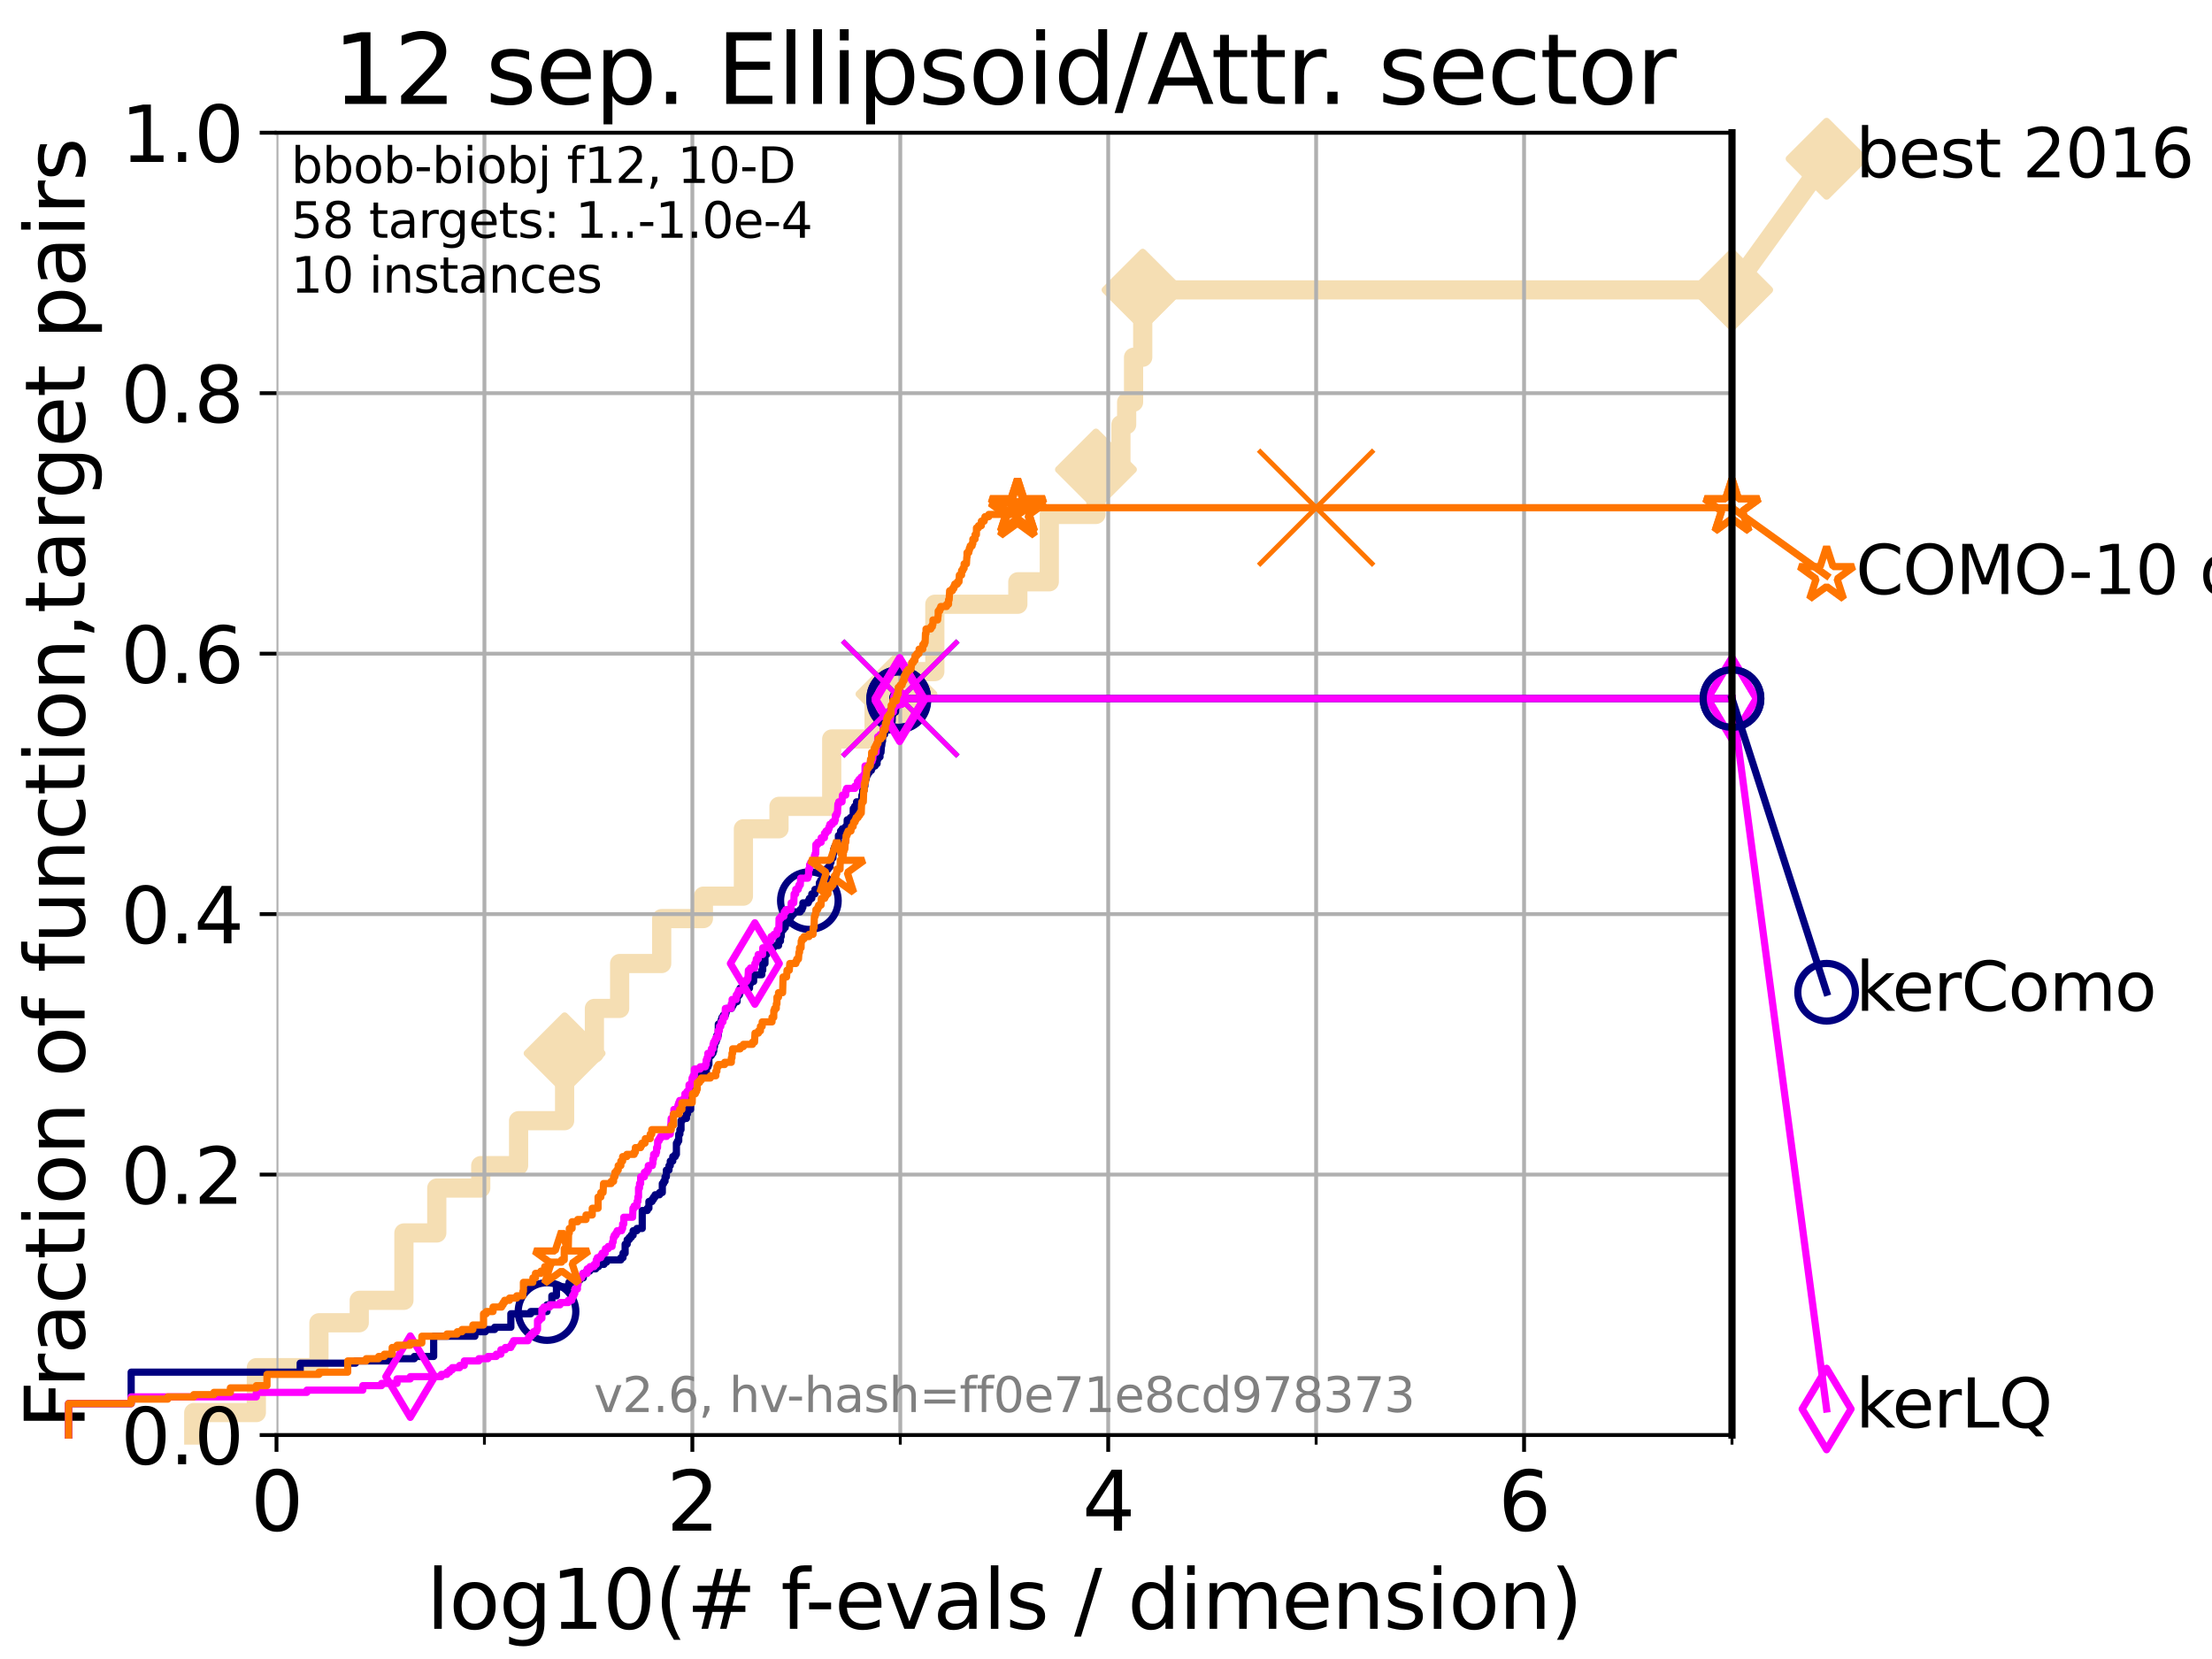 <?xml version="1.0" encoding="utf-8" standalone="no"?>
<!DOCTYPE svg PUBLIC "-//W3C//DTD SVG 1.1//EN"
  "http://www.w3.org/Graphics/SVG/1.1/DTD/svg11.dtd">
<svg xmlns:xlink="http://www.w3.org/1999/xlink" width="460.8pt" height="345.6pt" viewBox="0 0 460.8 345.6" xmlns="http://www.w3.org/2000/svg" version="1.1">
 <defs>
  <style type="text/css">*{stroke-linejoin: round; stroke-linecap: butt}</style>
 </defs>
 <g id="figure_1">
  <g id="patch_1">
   <path d="M 0 345.6 
L 460.8 345.6 
L 460.8 0 
L 0 0 
z
" style="fill: #ffffff"/>
  </g>
  <g id="axes_1">
   <g id="patch_2">
    <path d="M 57.6 298.944 
L 360.806 298.944 
L 360.806 27.648 
L 57.6 27.648 
z
" style="fill: #ffffff"/>
   </g>
   <g id="line2d_1">
    <path d="M 40.363 298.944 
L 40.363 294.266 
L 53.402 294.266 
L 53.402 284.911 
L 66.441 284.911 
L 66.441 275.556 
L 74.837 275.556 
L 74.837 270.879 
L 84.143 270.879 
L 84.143 256.846 
L 90.99 256.846 
L 90.99 247.491 
L 100.147 247.491 
L 100.147 242.814 
L 108.034 242.814 
L 108.034 233.459 
L 117.618 233.459 
L 117.618 219.426 
L 123.825 219.426 
L 123.825 210.071 
L 129.083 210.071 
L 129.083 200.716 
L 137.841 200.716 
L 137.841 191.361 
L 146.53 191.361 
L 146.53 186.684 
L 154.865 186.684 
L 154.865 172.651 
L 162.277 172.651 
L 162.277 167.974 
L 173.262 167.974 
L 173.262 153.941 
L 182.089 153.941 
L 182.089 144.586 
L 186.75 144.586 
L 186.75 139.908 
L 194.742 139.908 
L 194.742 125.876 
L 212.035 125.876 
L 212.035 121.198 
L 218.585 121.198 
L 218.585 107.166 
L 228.305 107.166 
L 228.305 97.811 
L 233.508 97.811 
L 233.508 88.456 
L 234.703 88.456 
L 234.703 83.778 
L 236.142 83.778 
L 236.142 74.423 
L 238.052 74.423 
L 238.052 60.391 
L 360.806 60.391 
" style="fill: none; stroke: #f5deb3; stroke-width: 4; stroke-linecap: square"/>
   </g>
   <g id="line2d_2">
    <defs>
     <path id="m0034b81ccd" d="M -0 7.778 
L 7.778 0 
L 0 -7.778 
L -7.778 -0 
z
" style="stroke: #f5deb3; stroke-width: 1.5; stroke-linejoin: miter"/>
    </defs>
    <g>
     <use xlink:href="#m0034b81ccd" x="117.618" y="219.426" style="fill: #f5deb3; stroke: #f5deb3; stroke-width: 1.5; stroke-linejoin: miter"/>
     <use xlink:href="#m0034b81ccd" x="186.75" y="144.586" style="fill: #f5deb3; stroke: #f5deb3; stroke-width: 1.5; stroke-linejoin: miter"/>
     <use xlink:href="#m0034b81ccd" x="228.305" y="97.811" style="fill: #f5deb3; stroke: #f5deb3; stroke-width: 1.5; stroke-linejoin: miter"/>
     <use xlink:href="#m0034b81ccd" x="238.052" y="60.391" style="fill: #f5deb3; stroke: #f5deb3; stroke-width: 1.5; stroke-linejoin: miter"/>
     <use xlink:href="#m0034b81ccd" x="238.052" y="60.391" style="fill: #f5deb3; stroke: #f5deb3; stroke-width: 1.5; stroke-linejoin: miter"/>
     <use xlink:href="#m0034b81ccd" x="360.806" y="60.391" style="fill: #f5deb3; stroke: #f5deb3; stroke-width: 1.5; stroke-linejoin: miter"/>
    </g>
   </g>
   <g id="line2d_3">
    <path style="fill: none; stroke: #f5deb3; stroke-width: 4; stroke-linecap: square"/>
    <g/>
   </g>
   <g id="line2d_4">
    <path d="M 360.806 60.391 
L 380.515 33.074 
" style="fill: none; stroke: #f5deb3; stroke-width: 4; stroke-linecap: square"/>
    <g>
     <use xlink:href="#m0034b81ccd" x="360.806" y="60.391" style="fill: #f5deb3; stroke: #f5deb3; stroke-width: 1.5; stroke-linejoin: miter"/>
     <use xlink:href="#m0034b81ccd" x="380.515" y="33.074" style="fill: #f5deb3; stroke: #f5deb3; stroke-width: 1.5; stroke-linejoin: miter"/>
    </g>
   </g>
   <g id="matplotlib.axis_1">
    <g id="xtick_1">
     <g id="line2d_5">
      <path d="M 57.6 298.944 
L 57.6 27.648 
" clip-path="url(#p8ab1f77dda)" style="fill: none; stroke: #b0b0b0; stroke-width: 0.8; stroke-linecap: square"/>
     </g>
     <g id="line2d_6">
      <defs>
       <path id="m8f11bc55f8" d="M 0 0 
L 0 3.5 
" style="stroke: #000000; stroke-width: 0.8"/>
      </defs>
      <g>
       <use xlink:href="#m8f11bc55f8" x="57.6" y="298.944" style="stroke: #000000; stroke-width: 0.8"/>
      </g>
     </g>
     <g id="text_1">
      <!-- 0 -->
      <g transform="translate(52.192 318.861) scale(0.17 -0.17)">
       <defs>
        <path id="DejaVuSans-30" d="M 2034 4250 
Q 1547 4250 1301 3770 
Q 1056 3291 1056 2328 
Q 1056 1369 1301 889 
Q 1547 409 2034 409 
Q 2525 409 2770 889 
Q 3016 1369 3016 2328 
Q 3016 3291 2770 3770 
Q 2525 4250 2034 4250 
z
M 2034 4750 
Q 2819 4750 3233 4129 
Q 3647 3509 3647 2328 
Q 3647 1150 3233 529 
Q 2819 -91 2034 -91 
Q 1250 -91 836 529 
Q 422 1150 422 2328 
Q 422 3509 836 4129 
Q 1250 4750 2034 4750 
z
" transform="scale(0.016)"/>
       </defs>
       <use xlink:href="#DejaVuSans-30"/>
      </g>
     </g>
    </g>
    <g id="xtick_2">
     <g id="line2d_7">
      <path d="M 144.23 298.944 
L 144.23 27.648 
" clip-path="url(#p8ab1f77dda)" style="fill: none; stroke: #b0b0b0; stroke-width: 0.8; stroke-linecap: square"/>
     </g>
     <g id="line2d_8">
      <g>
       <use xlink:href="#m8f11bc55f8" x="144.23" y="298.944" style="stroke: #000000; stroke-width: 0.8"/>
      </g>
     </g>
     <g id="text_2">
      <!-- 2 -->
      <g transform="translate(138.822 318.861) scale(0.17 -0.17)">
       <defs>
        <path id="DejaVuSans-32" d="M 1228 531 
L 3431 531 
L 3431 0 
L 469 0 
L 469 531 
Q 828 903 1448 1529 
Q 2069 2156 2228 2338 
Q 2531 2678 2651 2914 
Q 2772 3150 2772 3378 
Q 2772 3750 2511 3984 
Q 2250 4219 1831 4219 
Q 1534 4219 1204 4116 
Q 875 4013 500 3803 
L 500 4441 
Q 881 4594 1212 4672 
Q 1544 4750 1819 4750 
Q 2544 4750 2975 4387 
Q 3406 4025 3406 3419 
Q 3406 3131 3298 2873 
Q 3191 2616 2906 2266 
Q 2828 2175 2409 1742 
Q 1991 1309 1228 531 
z
" transform="scale(0.016)"/>
       </defs>
       <use xlink:href="#DejaVuSans-32"/>
      </g>
     </g>
    </g>
    <g id="xtick_3">
     <g id="line2d_9">
      <path d="M 230.861 298.944 
L 230.861 27.648 
" clip-path="url(#p8ab1f77dda)" style="fill: none; stroke: #b0b0b0; stroke-width: 0.8; stroke-linecap: square"/>
     </g>
     <g id="line2d_10">
      <g>
       <use xlink:href="#m8f11bc55f8" x="230.861" y="298.944" style="stroke: #000000; stroke-width: 0.8"/>
      </g>
     </g>
     <g id="text_3">
      <!-- 4 -->
      <g transform="translate(225.453 318.861) scale(0.17 -0.17)">
       <defs>
        <path id="DejaVuSans-34" d="M 2419 4116 
L 825 1625 
L 2419 1625 
L 2419 4116 
z
M 2253 4666 
L 3047 4666 
L 3047 1625 
L 3713 1625 
L 3713 1100 
L 3047 1100 
L 3047 0 
L 2419 0 
L 2419 1100 
L 313 1100 
L 313 1709 
L 2253 4666 
z
" transform="scale(0.016)"/>
       </defs>
       <use xlink:href="#DejaVuSans-34"/>
      </g>
     </g>
    </g>
    <g id="xtick_4">
     <g id="line2d_11">
      <path d="M 317.491 298.944 
L 317.491 27.648 
" clip-path="url(#p8ab1f77dda)" style="fill: none; stroke: #b0b0b0; stroke-width: 0.8; stroke-linecap: square"/>
     </g>
     <g id="line2d_12">
      <g>
       <use xlink:href="#m8f11bc55f8" x="317.491" y="298.944" style="stroke: #000000; stroke-width: 0.8"/>
      </g>
     </g>
     <g id="text_4">
      <!-- 6 -->
      <g transform="translate(312.083 318.861) scale(0.17 -0.17)">
       <defs>
        <path id="DejaVuSans-36" d="M 2113 2584 
Q 1688 2584 1439 2293 
Q 1191 2003 1191 1497 
Q 1191 994 1439 701 
Q 1688 409 2113 409 
Q 2538 409 2786 701 
Q 3034 994 3034 1497 
Q 3034 2003 2786 2293 
Q 2538 2584 2113 2584 
z
M 3366 4563 
L 3366 3988 
Q 3128 4100 2886 4159 
Q 2644 4219 2406 4219 
Q 1781 4219 1451 3797 
Q 1122 3375 1075 2522 
Q 1259 2794 1537 2939 
Q 1816 3084 2150 3084 
Q 2853 3084 3261 2657 
Q 3669 2231 3669 1497 
Q 3669 778 3244 343 
Q 2819 -91 2113 -91 
Q 1303 -91 875 529 
Q 447 1150 447 2328 
Q 447 3434 972 4092 
Q 1497 4750 2381 4750 
Q 2619 4750 2861 4703 
Q 3103 4656 3366 4563 
z
" transform="scale(0.016)"/>
       </defs>
       <use xlink:href="#DejaVuSans-36"/>
      </g>
     </g>
    </g>
    <g id="xtick_5">
     <g id="line2d_13">
      <path d="M 100.915 298.944 
L 100.915 27.648 
" clip-path="url(#p8ab1f77dda)" style="fill: none; stroke: #b0b0b0; stroke-width: 0.8; stroke-linecap: square"/>
     </g>
     <g id="line2d_14">
      <defs>
       <path id="m291883eccc" d="M 0 0 
L 0 2 
" style="stroke: #000000; stroke-width: 0.6"/>
      </defs>
      <g>
       <use xlink:href="#m291883eccc" x="100.915" y="298.944" style="stroke: #000000; stroke-width: 0.6"/>
      </g>
     </g>
    </g>
    <g id="xtick_6">
     <g id="line2d_15">
      <path d="M 187.546 298.944 
L 187.546 27.648 
" clip-path="url(#p8ab1f77dda)" style="fill: none; stroke: #b0b0b0; stroke-width: 0.8; stroke-linecap: square"/>
     </g>
     <g id="line2d_16">
      <g>
       <use xlink:href="#m291883eccc" x="187.546" y="298.944" style="stroke: #000000; stroke-width: 0.6"/>
      </g>
     </g>
    </g>
    <g id="xtick_7">
     <g id="line2d_17">
      <path d="M 274.176 298.944 
L 274.176 27.648 
" clip-path="url(#p8ab1f77dda)" style="fill: none; stroke: #b0b0b0; stroke-width: 0.8; stroke-linecap: square"/>
     </g>
     <g id="line2d_18">
      <g>
       <use xlink:href="#m291883eccc" x="274.176" y="298.944" style="stroke: #000000; stroke-width: 0.6"/>
      </g>
     </g>
    </g>
    <g id="xtick_8">
     <g id="line2d_19">
      <path d="M 360.806 298.944 
L 360.806 27.648 
" clip-path="url(#p8ab1f77dda)" style="fill: none; stroke: #b0b0b0; stroke-width: 0.8; stroke-linecap: square"/>
     </g>
     <g id="line2d_20">
      <g>
       <use xlink:href="#m291883eccc" x="360.806" y="298.944" style="stroke: #000000; stroke-width: 0.6"/>
      </g>
     </g>
    </g>
    <g id="text_5">
     <!-- log10(# f-evals / dimension) -->
     <g transform="translate(88.823 339.314) scale(0.17 -0.17)">
      <defs>
       <path id="DejaVuSans-6c" d="M 603 4863 
L 1178 4863 
L 1178 0 
L 603 0 
L 603 4863 
z
" transform="scale(0.016)"/>
       <path id="DejaVuSans-6f" d="M 1959 3097 
Q 1497 3097 1228 2736 
Q 959 2375 959 1747 
Q 959 1119 1226 758 
Q 1494 397 1959 397 
Q 2419 397 2687 759 
Q 2956 1122 2956 1747 
Q 2956 2369 2687 2733 
Q 2419 3097 1959 3097 
z
M 1959 3584 
Q 2709 3584 3137 3096 
Q 3566 2609 3566 1747 
Q 3566 888 3137 398 
Q 2709 -91 1959 -91 
Q 1206 -91 779 398 
Q 353 888 353 1747 
Q 353 2609 779 3096 
Q 1206 3584 1959 3584 
z
" transform="scale(0.016)"/>
       <path id="DejaVuSans-67" d="M 2906 1791 
Q 2906 2416 2648 2759 
Q 2391 3103 1925 3103 
Q 1463 3103 1205 2759 
Q 947 2416 947 1791 
Q 947 1169 1205 825 
Q 1463 481 1925 481 
Q 2391 481 2648 825 
Q 2906 1169 2906 1791 
z
M 3481 434 
Q 3481 -459 3084 -895 
Q 2688 -1331 1869 -1331 
Q 1566 -1331 1297 -1286 
Q 1028 -1241 775 -1147 
L 775 -588 
Q 1028 -725 1275 -790 
Q 1522 -856 1778 -856 
Q 2344 -856 2625 -561 
Q 2906 -266 2906 331 
L 2906 616 
Q 2728 306 2450 153 
Q 2172 0 1784 0 
Q 1141 0 747 490 
Q 353 981 353 1791 
Q 353 2603 747 3093 
Q 1141 3584 1784 3584 
Q 2172 3584 2450 3431 
Q 2728 3278 2906 2969 
L 2906 3500 
L 3481 3500 
L 3481 434 
z
" transform="scale(0.016)"/>
       <path id="DejaVuSans-31" d="M 794 531 
L 1825 531 
L 1825 4091 
L 703 3866 
L 703 4441 
L 1819 4666 
L 2450 4666 
L 2450 531 
L 3481 531 
L 3481 0 
L 794 0 
L 794 531 
z
" transform="scale(0.016)"/>
       <path id="DejaVuSans-28" d="M 1984 4856 
Q 1566 4138 1362 3434 
Q 1159 2731 1159 2009 
Q 1159 1288 1364 580 
Q 1569 -128 1984 -844 
L 1484 -844 
Q 1016 -109 783 600 
Q 550 1309 550 2009 
Q 550 2706 781 3412 
Q 1013 4119 1484 4856 
L 1984 4856 
z
" transform="scale(0.016)"/>
       <path id="DejaVuSans-23" d="M 3272 2816 
L 2363 2816 
L 2100 1772 
L 3016 1772 
L 3272 2816 
z
M 2803 4594 
L 2478 3297 
L 3391 3297 
L 3719 4594 
L 4219 4594 
L 3897 3297 
L 4872 3297 
L 4872 2816 
L 3775 2816 
L 3519 1772 
L 4513 1772 
L 4513 1294 
L 3397 1294 
L 3072 0 
L 2572 0 
L 2894 1294 
L 1978 1294 
L 1656 0 
L 1153 0 
L 1478 1294 
L 494 1294 
L 494 1772 
L 1594 1772 
L 1856 2816 
L 850 2816 
L 850 3297 
L 1978 3297 
L 2297 4594 
L 2803 4594 
z
" transform="scale(0.016)"/>
       <path id="DejaVuSans-20" transform="scale(0.016)"/>
       <path id="DejaVuSans-66" d="M 2375 4863 
L 2375 4384 
L 1825 4384 
Q 1516 4384 1395 4259 
Q 1275 4134 1275 3809 
L 1275 3500 
L 2222 3500 
L 2222 3053 
L 1275 3053 
L 1275 0 
L 697 0 
L 697 3053 
L 147 3053 
L 147 3500 
L 697 3500 
L 697 3744 
Q 697 4328 969 4595 
Q 1241 4863 1831 4863 
L 2375 4863 
z
" transform="scale(0.016)"/>
       <path id="DejaVuSans-2d" d="M 313 2009 
L 1997 2009 
L 1997 1497 
L 313 1497 
L 313 2009 
z
" transform="scale(0.016)"/>
       <path id="DejaVuSans-65" d="M 3597 1894 
L 3597 1613 
L 953 1613 
Q 991 1019 1311 708 
Q 1631 397 2203 397 
Q 2534 397 2845 478 
Q 3156 559 3463 722 
L 3463 178 
Q 3153 47 2828 -22 
Q 2503 -91 2169 -91 
Q 1331 -91 842 396 
Q 353 884 353 1716 
Q 353 2575 817 3079 
Q 1281 3584 2069 3584 
Q 2775 3584 3186 3129 
Q 3597 2675 3597 1894 
z
M 3022 2063 
Q 3016 2534 2758 2815 
Q 2500 3097 2075 3097 
Q 1594 3097 1305 2825 
Q 1016 2553 972 2059 
L 3022 2063 
z
" transform="scale(0.016)"/>
       <path id="DejaVuSans-76" d="M 191 3500 
L 800 3500 
L 1894 563 
L 2988 3500 
L 3597 3500 
L 2284 0 
L 1503 0 
L 191 3500 
z
" transform="scale(0.016)"/>
       <path id="DejaVuSans-61" d="M 2194 1759 
Q 1497 1759 1228 1600 
Q 959 1441 959 1056 
Q 959 750 1161 570 
Q 1363 391 1709 391 
Q 2188 391 2477 730 
Q 2766 1069 2766 1631 
L 2766 1759 
L 2194 1759 
z
M 3341 1997 
L 3341 0 
L 2766 0 
L 2766 531 
Q 2569 213 2275 61 
Q 1981 -91 1556 -91 
Q 1019 -91 701 211 
Q 384 513 384 1019 
Q 384 1609 779 1909 
Q 1175 2209 1959 2209 
L 2766 2209 
L 2766 2266 
Q 2766 2663 2505 2880 
Q 2244 3097 1772 3097 
Q 1472 3097 1187 3025 
Q 903 2953 641 2809 
L 641 3341 
Q 956 3463 1253 3523 
Q 1550 3584 1831 3584 
Q 2591 3584 2966 3190 
Q 3341 2797 3341 1997 
z
" transform="scale(0.016)"/>
       <path id="DejaVuSans-73" d="M 2834 3397 
L 2834 2853 
Q 2591 2978 2328 3040 
Q 2066 3103 1784 3103 
Q 1356 3103 1142 2972 
Q 928 2841 928 2578 
Q 928 2378 1081 2264 
Q 1234 2150 1697 2047 
L 1894 2003 
Q 2506 1872 2764 1633 
Q 3022 1394 3022 966 
Q 3022 478 2636 193 
Q 2250 -91 1575 -91 
Q 1294 -91 989 -36 
Q 684 19 347 128 
L 347 722 
Q 666 556 975 473 
Q 1284 391 1588 391 
Q 1994 391 2212 530 
Q 2431 669 2431 922 
Q 2431 1156 2273 1281 
Q 2116 1406 1581 1522 
L 1381 1569 
Q 847 1681 609 1914 
Q 372 2147 372 2553 
Q 372 3047 722 3315 
Q 1072 3584 1716 3584 
Q 2034 3584 2315 3537 
Q 2597 3491 2834 3397 
z
" transform="scale(0.016)"/>
       <path id="DejaVuSans-2f" d="M 1625 4666 
L 2156 4666 
L 531 -594 
L 0 -594 
L 1625 4666 
z
" transform="scale(0.016)"/>
       <path id="DejaVuSans-64" d="M 2906 2969 
L 2906 4863 
L 3481 4863 
L 3481 0 
L 2906 0 
L 2906 525 
Q 2725 213 2448 61 
Q 2172 -91 1784 -91 
Q 1150 -91 751 415 
Q 353 922 353 1747 
Q 353 2572 751 3078 
Q 1150 3584 1784 3584 
Q 2172 3584 2448 3432 
Q 2725 3281 2906 2969 
z
M 947 1747 
Q 947 1113 1208 752 
Q 1469 391 1925 391 
Q 2381 391 2643 752 
Q 2906 1113 2906 1747 
Q 2906 2381 2643 2742 
Q 2381 3103 1925 3103 
Q 1469 3103 1208 2742 
Q 947 2381 947 1747 
z
" transform="scale(0.016)"/>
       <path id="DejaVuSans-69" d="M 603 3500 
L 1178 3500 
L 1178 0 
L 603 0 
L 603 3500 
z
M 603 4863 
L 1178 4863 
L 1178 4134 
L 603 4134 
L 603 4863 
z
" transform="scale(0.016)"/>
       <path id="DejaVuSans-6d" d="M 3328 2828 
Q 3544 3216 3844 3400 
Q 4144 3584 4550 3584 
Q 5097 3584 5394 3201 
Q 5691 2819 5691 2113 
L 5691 0 
L 5113 0 
L 5113 2094 
Q 5113 2597 4934 2840 
Q 4756 3084 4391 3084 
Q 3944 3084 3684 2787 
Q 3425 2491 3425 1978 
L 3425 0 
L 2847 0 
L 2847 2094 
Q 2847 2600 2669 2842 
Q 2491 3084 2119 3084 
Q 1678 3084 1418 2786 
Q 1159 2488 1159 1978 
L 1159 0 
L 581 0 
L 581 3500 
L 1159 3500 
L 1159 2956 
Q 1356 3278 1631 3431 
Q 1906 3584 2284 3584 
Q 2666 3584 2933 3390 
Q 3200 3197 3328 2828 
z
" transform="scale(0.016)"/>
       <path id="DejaVuSans-6e" d="M 3513 2113 
L 3513 0 
L 2938 0 
L 2938 2094 
Q 2938 2591 2744 2837 
Q 2550 3084 2163 3084 
Q 1697 3084 1428 2787 
Q 1159 2491 1159 1978 
L 1159 0 
L 581 0 
L 581 3500 
L 1159 3500 
L 1159 2956 
Q 1366 3272 1645 3428 
Q 1925 3584 2291 3584 
Q 2894 3584 3203 3211 
Q 3513 2838 3513 2113 
z
" transform="scale(0.016)"/>
       <path id="DejaVuSans-29" d="M 513 4856 
L 1013 4856 
Q 1481 4119 1714 3412 
Q 1947 2706 1947 2009 
Q 1947 1309 1714 600 
Q 1481 -109 1013 -844 
L 513 -844 
Q 928 -128 1133 580 
Q 1338 1288 1338 2009 
Q 1338 2731 1133 3434 
Q 928 4138 513 4856 
z
" transform="scale(0.016)"/>
      </defs>
      <use xlink:href="#DejaVuSans-6c"/>
      <use xlink:href="#DejaVuSans-6f" x="27.783"/>
      <use xlink:href="#DejaVuSans-67" x="88.965"/>
      <use xlink:href="#DejaVuSans-31" x="152.441"/>
      <use xlink:href="#DejaVuSans-30" x="216.064"/>
      <use xlink:href="#DejaVuSans-28" x="279.688"/>
      <use xlink:href="#DejaVuSans-23" x="318.701"/>
      <use xlink:href="#DejaVuSans-20" x="402.49"/>
      <use xlink:href="#DejaVuSans-66" x="434.277"/>
      <use xlink:href="#DejaVuSans-2d" x="463.982"/>
      <use xlink:href="#DejaVuSans-65" x="500.066"/>
      <use xlink:href="#DejaVuSans-76" x="561.59"/>
      <use xlink:href="#DejaVuSans-61" x="620.77"/>
      <use xlink:href="#DejaVuSans-6c" x="682.049"/>
      <use xlink:href="#DejaVuSans-73" x="709.832"/>
      <use xlink:href="#DejaVuSans-20" x="761.932"/>
      <use xlink:href="#DejaVuSans-2f" x="793.719"/>
      <use xlink:href="#DejaVuSans-20" x="827.41"/>
      <use xlink:href="#DejaVuSans-64" x="859.197"/>
      <use xlink:href="#DejaVuSans-69" x="922.674"/>
      <use xlink:href="#DejaVuSans-6d" x="950.457"/>
      <use xlink:href="#DejaVuSans-65" x="1047.869"/>
      <use xlink:href="#DejaVuSans-6e" x="1109.393"/>
      <use xlink:href="#DejaVuSans-73" x="1172.771"/>
      <use xlink:href="#DejaVuSans-69" x="1224.871"/>
      <use xlink:href="#DejaVuSans-6f" x="1252.654"/>
      <use xlink:href="#DejaVuSans-6e" x="1313.836"/>
      <use xlink:href="#DejaVuSans-29" x="1377.215"/>
     </g>
    </g>
   </g>
   <g id="matplotlib.axis_2">
    <g id="ytick_1">
     <g id="line2d_21">
      <path d="M 57.6 298.944 
L 360.806 298.944 
" clip-path="url(#p8ab1f77dda)" style="fill: none; stroke: #b0b0b0; stroke-width: 0.8; stroke-linecap: square"/>
     </g>
     <g id="line2d_22">
      <defs>
       <path id="m5da04849d0" d="M 0 0 
L -3.5 0 
" style="stroke: #000000; stroke-width: 0.8"/>
      </defs>
      <g>
       <use xlink:href="#m5da04849d0" x="57.6" y="298.944" style="stroke: #000000; stroke-width: 0.8"/>
      </g>
     </g>
     <g id="text_6">
      <!-- 0.0 -->
      <g transform="translate(25.155 305.023) scale(0.16 -0.16)">
       <defs>
        <path id="DejaVuSans-2e" d="M 684 794 
L 1344 794 
L 1344 0 
L 684 0 
L 684 794 
z
" transform="scale(0.016)"/>
       </defs>
       <use xlink:href="#DejaVuSans-30"/>
       <use xlink:href="#DejaVuSans-2e" x="63.623"/>
       <use xlink:href="#DejaVuSans-30" x="95.41"/>
      </g>
     </g>
    </g>
    <g id="ytick_2">
     <g id="line2d_23">
      <path d="M 57.6 244.685 
L 360.806 244.685 
" clip-path="url(#p8ab1f77dda)" style="fill: none; stroke: #b0b0b0; stroke-width: 0.8; stroke-linecap: square"/>
     </g>
     <g id="line2d_24">
      <g>
       <use xlink:href="#m5da04849d0" x="57.6" y="244.685" style="stroke: #000000; stroke-width: 0.8"/>
      </g>
     </g>
     <g id="text_7">
      <!-- 0.2 -->
      <g transform="translate(25.155 250.764) scale(0.16 -0.16)">
       <use xlink:href="#DejaVuSans-30"/>
       <use xlink:href="#DejaVuSans-2e" x="63.623"/>
       <use xlink:href="#DejaVuSans-32" x="95.41"/>
      </g>
     </g>
    </g>
    <g id="ytick_3">
     <g id="line2d_25">
      <path d="M 57.6 190.426 
L 360.806 190.426 
" clip-path="url(#p8ab1f77dda)" style="fill: none; stroke: #b0b0b0; stroke-width: 0.8; stroke-linecap: square"/>
     </g>
     <g id="line2d_26">
      <g>
       <use xlink:href="#m5da04849d0" x="57.6" y="190.426" style="stroke: #000000; stroke-width: 0.8"/>
      </g>
     </g>
     <g id="text_8">
      <!-- 0.4 -->
      <g transform="translate(25.155 196.504) scale(0.16 -0.16)">
       <use xlink:href="#DejaVuSans-30"/>
       <use xlink:href="#DejaVuSans-2e" x="63.623"/>
       <use xlink:href="#DejaVuSans-34" x="95.41"/>
      </g>
     </g>
    </g>
    <g id="ytick_4">
     <g id="line2d_27">
      <path d="M 57.6 136.166 
L 360.806 136.166 
" clip-path="url(#p8ab1f77dda)" style="fill: none; stroke: #b0b0b0; stroke-width: 0.8; stroke-linecap: square"/>
     </g>
     <g id="line2d_28">
      <g>
       <use xlink:href="#m5da04849d0" x="57.6" y="136.166" style="stroke: #000000; stroke-width: 0.8"/>
      </g>
     </g>
     <g id="text_9">
      <!-- 0.6 -->
      <g transform="translate(25.155 142.245) scale(0.16 -0.16)">
       <use xlink:href="#DejaVuSans-30"/>
       <use xlink:href="#DejaVuSans-2e" x="63.623"/>
       <use xlink:href="#DejaVuSans-36" x="95.41"/>
      </g>
     </g>
    </g>
    <g id="ytick_5">
     <g id="line2d_29">
      <path d="M 57.6 81.907 
L 360.806 81.907 
" clip-path="url(#p8ab1f77dda)" style="fill: none; stroke: #b0b0b0; stroke-width: 0.8; stroke-linecap: square"/>
     </g>
     <g id="line2d_30">
      <g>
       <use xlink:href="#m5da04849d0" x="57.6" y="81.907" style="stroke: #000000; stroke-width: 0.8"/>
      </g>
     </g>
     <g id="text_10">
      <!-- 0.8 -->
      <g transform="translate(25.155 87.986) scale(0.16 -0.16)">
       <defs>
        <path id="DejaVuSans-38" d="M 2034 2216 
Q 1584 2216 1326 1975 
Q 1069 1734 1069 1313 
Q 1069 891 1326 650 
Q 1584 409 2034 409 
Q 2484 409 2743 651 
Q 3003 894 3003 1313 
Q 3003 1734 2745 1975 
Q 2488 2216 2034 2216 
z
M 1403 2484 
Q 997 2584 770 2862 
Q 544 3141 544 3541 
Q 544 4100 942 4425 
Q 1341 4750 2034 4750 
Q 2731 4750 3128 4425 
Q 3525 4100 3525 3541 
Q 3525 3141 3298 2862 
Q 3072 2584 2669 2484 
Q 3125 2378 3379 2068 
Q 3634 1759 3634 1313 
Q 3634 634 3220 271 
Q 2806 -91 2034 -91 
Q 1263 -91 848 271 
Q 434 634 434 1313 
Q 434 1759 690 2068 
Q 947 2378 1403 2484 
z
M 1172 3481 
Q 1172 3119 1398 2916 
Q 1625 2713 2034 2713 
Q 2441 2713 2670 2916 
Q 2900 3119 2900 3481 
Q 2900 3844 2670 4047 
Q 2441 4250 2034 4250 
Q 1625 4250 1398 4047 
Q 1172 3844 1172 3481 
z
" transform="scale(0.016)"/>
       </defs>
       <use xlink:href="#DejaVuSans-30"/>
       <use xlink:href="#DejaVuSans-2e" x="63.623"/>
       <use xlink:href="#DejaVuSans-38" x="95.41"/>
      </g>
     </g>
    </g>
    <g id="ytick_6">
     <g id="line2d_31">
      <path d="M 57.6 27.648 
L 360.806 27.648 
" clip-path="url(#p8ab1f77dda)" style="fill: none; stroke: #b0b0b0; stroke-width: 0.8; stroke-linecap: square"/>
     </g>
     <g id="line2d_32">
      <g>
       <use xlink:href="#m5da04849d0" x="57.6" y="27.648" style="stroke: #000000; stroke-width: 0.8"/>
      </g>
     </g>
     <g id="text_11">
      <!-- 1.0 -->
      <g transform="translate(25.155 33.727) scale(0.16 -0.16)">
       <use xlink:href="#DejaVuSans-31"/>
       <use xlink:href="#DejaVuSans-2e" x="63.623"/>
       <use xlink:href="#DejaVuSans-30" x="95.41"/>
      </g>
     </g>
    </g>
    <g id="text_12">
     <!-- Fraction of function,target pairs -->
     <g transform="translate(17.62 297.681) rotate(-90) scale(0.17 -0.17)">
      <defs>
       <path id="DejaVuSans-46" d="M 628 4666 
L 3309 4666 
L 3309 4134 
L 1259 4134 
L 1259 2759 
L 3109 2759 
L 3109 2228 
L 1259 2228 
L 1259 0 
L 628 0 
L 628 4666 
z
" transform="scale(0.016)"/>
       <path id="DejaVuSans-72" d="M 2631 2963 
Q 2534 3019 2420 3045 
Q 2306 3072 2169 3072 
Q 1681 3072 1420 2755 
Q 1159 2438 1159 1844 
L 1159 0 
L 581 0 
L 581 3500 
L 1159 3500 
L 1159 2956 
Q 1341 3275 1631 3429 
Q 1922 3584 2338 3584 
Q 2397 3584 2469 3576 
Q 2541 3569 2628 3553 
L 2631 2963 
z
" transform="scale(0.016)"/>
       <path id="DejaVuSans-63" d="M 3122 3366 
L 3122 2828 
Q 2878 2963 2633 3030 
Q 2388 3097 2138 3097 
Q 1578 3097 1268 2742 
Q 959 2388 959 1747 
Q 959 1106 1268 751 
Q 1578 397 2138 397 
Q 2388 397 2633 464 
Q 2878 531 3122 666 
L 3122 134 
Q 2881 22 2623 -34 
Q 2366 -91 2075 -91 
Q 1284 -91 818 406 
Q 353 903 353 1747 
Q 353 2603 823 3093 
Q 1294 3584 2113 3584 
Q 2378 3584 2631 3529 
Q 2884 3475 3122 3366 
z
" transform="scale(0.016)"/>
       <path id="DejaVuSans-74" d="M 1172 4494 
L 1172 3500 
L 2356 3500 
L 2356 3053 
L 1172 3053 
L 1172 1153 
Q 1172 725 1289 603 
Q 1406 481 1766 481 
L 2356 481 
L 2356 0 
L 1766 0 
Q 1100 0 847 248 
Q 594 497 594 1153 
L 594 3053 
L 172 3053 
L 172 3500 
L 594 3500 
L 594 4494 
L 1172 4494 
z
" transform="scale(0.016)"/>
       <path id="DejaVuSans-75" d="M 544 1381 
L 544 3500 
L 1119 3500 
L 1119 1403 
Q 1119 906 1312 657 
Q 1506 409 1894 409 
Q 2359 409 2629 706 
Q 2900 1003 2900 1516 
L 2900 3500 
L 3475 3500 
L 3475 0 
L 2900 0 
L 2900 538 
Q 2691 219 2414 64 
Q 2138 -91 1772 -91 
Q 1169 -91 856 284 
Q 544 659 544 1381 
z
M 1991 3584 
L 1991 3584 
z
" transform="scale(0.016)"/>
       <path id="DejaVuSans-2c" d="M 750 794 
L 1409 794 
L 1409 256 
L 897 -744 
L 494 -744 
L 750 256 
L 750 794 
z
" transform="scale(0.016)"/>
       <path id="DejaVuSans-70" d="M 1159 525 
L 1159 -1331 
L 581 -1331 
L 581 3500 
L 1159 3500 
L 1159 2969 
Q 1341 3281 1617 3432 
Q 1894 3584 2278 3584 
Q 2916 3584 3314 3078 
Q 3713 2572 3713 1747 
Q 3713 922 3314 415 
Q 2916 -91 2278 -91 
Q 1894 -91 1617 61 
Q 1341 213 1159 525 
z
M 3116 1747 
Q 3116 2381 2855 2742 
Q 2594 3103 2138 3103 
Q 1681 3103 1420 2742 
Q 1159 2381 1159 1747 
Q 1159 1113 1420 752 
Q 1681 391 2138 391 
Q 2594 391 2855 752 
Q 3116 1113 3116 1747 
z
" transform="scale(0.016)"/>
      </defs>
      <use xlink:href="#DejaVuSans-46"/>
      <use xlink:href="#DejaVuSans-72" x="50.27"/>
      <use xlink:href="#DejaVuSans-61" x="91.383"/>
      <use xlink:href="#DejaVuSans-63" x="152.662"/>
      <use xlink:href="#DejaVuSans-74" x="207.643"/>
      <use xlink:href="#DejaVuSans-69" x="246.852"/>
      <use xlink:href="#DejaVuSans-6f" x="274.635"/>
      <use xlink:href="#DejaVuSans-6e" x="335.816"/>
      <use xlink:href="#DejaVuSans-20" x="399.195"/>
      <use xlink:href="#DejaVuSans-6f" x="430.982"/>
      <use xlink:href="#DejaVuSans-66" x="492.164"/>
      <use xlink:href="#DejaVuSans-20" x="527.369"/>
      <use xlink:href="#DejaVuSans-66" x="559.156"/>
      <use xlink:href="#DejaVuSans-75" x="594.361"/>
      <use xlink:href="#DejaVuSans-6e" x="657.74"/>
      <use xlink:href="#DejaVuSans-63" x="721.119"/>
      <use xlink:href="#DejaVuSans-74" x="776.1"/>
      <use xlink:href="#DejaVuSans-69" x="815.309"/>
      <use xlink:href="#DejaVuSans-6f" x="843.092"/>
      <use xlink:href="#DejaVuSans-6e" x="904.273"/>
      <use xlink:href="#DejaVuSans-2c" x="967.652"/>
      <use xlink:href="#DejaVuSans-74" x="999.439"/>
      <use xlink:href="#DejaVuSans-61" x="1038.648"/>
      <use xlink:href="#DejaVuSans-72" x="1099.928"/>
      <use xlink:href="#DejaVuSans-67" x="1139.291"/>
      <use xlink:href="#DejaVuSans-65" x="1202.768"/>
      <use xlink:href="#DejaVuSans-74" x="1264.291"/>
      <use xlink:href="#DejaVuSans-20" x="1303.5"/>
      <use xlink:href="#DejaVuSans-70" x="1335.287"/>
      <use xlink:href="#DejaVuSans-61" x="1398.764"/>
      <use xlink:href="#DejaVuSans-69" x="1460.043"/>
      <use xlink:href="#DejaVuSans-72" x="1487.826"/>
      <use xlink:href="#DejaVuSans-73" x="1528.939"/>
     </g>
    </g>
   </g>
   <g id="line2d_33">
    <defs>
     <path id="m7eb89e2ddf" d="M 0 1.5 
C 0.398 1.5 0.779 1.342 1.061 1.061 
C 1.342 0.779 1.5 0.398 1.5 0 
C 1.5 -0.398 1.342 -0.779 1.061 -1.061 
C 0.779 -1.342 0.398 -1.5 0 -1.5 
C -0.398 -1.5 -0.779 -1.342 -1.061 -1.061 
C -1.342 -0.779 -1.5 -0.398 -1.5 0 
C -1.5 0.398 -1.342 0.779 -1.061 1.061 
C -0.779 1.342 -0.398 1.5 0 1.5 
z
" style="stroke: #f5deb3"/>
    </defs>
    <g>
     <use xlink:href="#m7eb89e2ddf" x="238.052" y="60.391" style="fill: #f5deb3; stroke: #f5deb3"/>
     <use xlink:href="#m7eb89e2ddf" x="238.052" y="60.391" style="fill: #f5deb3; stroke: #f5deb3"/>
    </g>
   </g>
   <g id="line2d_34">
    <defs>
     <path id="m4f363a408c" d="M 0 1.5 
C 0.398 1.5 0.779 1.342 1.061 1.061 
C 1.342 0.779 1.5 0.398 1.5 0 
C 1.5 -0.398 1.342 -0.779 1.061 -1.061 
C 0.779 -1.342 0.398 -1.5 0 -1.5 
C -0.398 -1.5 -0.779 -1.342 -1.061 -1.061 
C -1.342 -0.779 -1.5 -0.398 -1.5 0 
C -1.5 0.398 -1.342 0.779 -1.061 1.061 
C -0.779 1.342 -0.398 1.5 0 1.5 
z
" style="stroke: #000080"/>
    </defs>
    <g>
     <use xlink:href="#m4f363a408c" x="187.235" y="145.521" style="fill: #000080; stroke: #000080"/>
     <use xlink:href="#m4f363a408c" x="187.235" y="145.521" style="fill: #000080; stroke: #000080"/>
    </g>
   </g>
   <g id="line2d_35">
    <path d="M 14.285 298.944 
L 14.285 292.395 
L 27.324 292.395 
L 27.324 285.847 
L 62.535 285.847 
L 62.535 283.976 
L 74.069 283.976 
L 74.069 283.508 
L 81.166 283.508 
L 81.166 283.04 
L 86.307 283.04 
L 86.307 282.573 
L 90.341 282.573 
L 90.341 278.363 
L 98.933 278.363 
L 98.933 277.427 
L 101.102 277.427 
L 101.102 276.96 
L 103.047 276.96 
L 103.047 276.492 
L 106.421 276.492 
L 106.421 273.685 
L 110.562 273.685 
L 110.562 273.218 
L 113.954 273.218 
L 113.954 271.814 
L 114.962 271.814 
L 114.962 269.943 
L 115.918 269.943 
L 115.918 268.072 
L 118.525 268.072 
L 118.525 267.137 
L 119.319 267.137 
L 119.319 266.669 
L 120.814 266.669 
L 120.814 266.201 
L 121.519 266.201 
L 121.519 265.266 
L 122.199 265.266 
L 122.199 264.798 
L 122.855 264.798 
L 122.855 264.33 
L 124.102 264.33 
L 124.102 263.863 
L 124.695 263.863 
L 124.695 263.395 
L 125.83 263.395 
L 125.83 262.927 
L 126.372 262.927 
L 126.372 262.459 
L 129.334 262.459 
L 129.334 261.992 
L 129.786 261.992 
L 129.786 261.056 
L 130.226 261.056 
L 130.226 259.185 
L 130.657 259.185 
L 130.657 258.25 
L 131.078 258.25 
L 131.078 257.782 
L 131.49 257.782 
L 131.49 257.314 
L 131.893 257.314 
L 131.893 256.379 
L 132.674 256.379 
L 132.674 255.911 
L 133.788 255.911 
L 133.788 252.169 
L 134.839 252.169 
L 134.839 251.701 
L 135.177 251.701 
L 135.177 250.298 
L 135.835 250.298 
L 135.835 249.83 
L 136.156 249.83 
L 136.156 249.362 
L 136.471 249.362 
L 136.471 248.895 
L 137.386 248.895 
L 137.386 248.427 
L 137.972 248.427 
L 137.972 246.556 
L 138.259 246.556 
L 138.259 246.088 
L 138.541 246.088 
L 138.541 245.153 
L 138.819 245.153 
L 138.819 243.749 
L 139.363 243.749 
L 139.363 242.814 
L 139.629 242.814 
L 139.629 241.878 
L 140.15 241.878 
L 140.15 240.943 
L 140.657 240.943 
L 140.657 240.475 
L 140.906 240.475 
L 140.906 238.136 
L 141.151 238.136 
L 141.151 237.669 
L 141.393 237.669 
L 141.393 236.265 
L 141.632 236.265 
L 141.632 235.33 
L 141.868 235.33 
L 141.868 233.459 
L 142.102 233.459 
L 142.102 232.991 
L 143.006 232.991 
L 143.006 232.056 
L 143.226 232.056 
L 143.226 231.12 
L 143.87 231.12 
L 143.87 226.91 
L 144.079 226.91 
L 144.079 226.442 
L 144.287 226.442 
L 144.287 225.975 
L 144.492 225.975 
L 144.492 225.507 
L 144.896 225.507 
L 144.896 225.039 
L 145.486 225.039 
L 145.486 224.571 
L 145.869 224.571 
L 145.869 224.104 
L 146.794 224.104 
L 146.794 223.168 
L 147.152 223.168 
L 147.152 222.233 
L 147.503 222.233 
L 147.503 221.765 
L 147.676 221.765 
L 147.676 219.894 
L 148.186 219.894 
L 148.186 219.426 
L 148.518 219.426 
L 148.518 218.958 
L 148.682 218.958 
L 148.682 218.023 
L 148.845 218.023 
L 148.845 217.087 
L 149.166 217.087 
L 149.166 216.62 
L 149.324 216.62 
L 149.324 215.684 
L 149.637 215.684 
L 149.637 213.345 
L 150.097 213.345 
L 150.097 212.878 
L 150.248 212.878 
L 150.248 212.41 
L 150.398 212.41 
L 150.398 211.942 
L 150.694 211.942 
L 150.694 211.474 
L 151.129 211.474 
L 151.129 211.007 
L 151.272 211.007 
L 151.272 210.539 
L 151.414 210.539 
L 151.414 210.071 
L 152.377 210.071 
L 152.377 209.603 
L 152.644 209.603 
L 152.644 209.136 
L 152.907 209.136 
L 152.907 208.668 
L 153.548 208.668 
L 153.548 207.732 
L 153.674 207.732 
L 153.674 207.265 
L 154.046 207.265 
L 154.046 206.797 
L 154.168 206.797 
L 154.168 205.861 
L 156.136 205.861 
L 156.136 204.926 
L 156.354 204.926 
L 156.354 204.458 
L 156.995 204.458 
L 156.995 203.055 
L 158.7 203.055 
L 158.7 202.119 
L 158.891 202.119 
L 158.891 200.716 
L 159.359 200.716 
L 159.359 198.845 
L 159.726 198.845 
L 159.726 197.91 
L 160.263 197.91 
L 160.263 197.442 
L 161.126 197.442 
L 161.126 196.974 
L 162.191 196.974 
L 162.27 196.039 
L 162.585 196.039 
L 162.585 195.103 
L 162.74 195.103 
L 162.817 193.7 
L 163.199 193.7 
L 163.199 193.232 
L 163.572 193.232 
L 163.572 192.297 
L 164.298 192.297 
L 164.369 191.361 
L 164.651 191.361 
L 164.651 190.893 
L 164.928 190.893 
L 164.928 190.426 
L 165.337 190.426 
L 165.337 189.958 
L 166.701 189.958 
L 166.701 189.49 
L 167.074 189.49 
L 167.074 189.022 
L 167.257 189.022 
L 167.257 188.087 
L 168.379 188.087 
L 168.379 187.619 
L 168.607 187.619 
L 168.607 187.151 
L 169.11 187.151 
L 169.11 186.216 
L 169.76 186.216 
L 169.76 185.28 
L 170.644 185.28 
L 170.695 183.877 
L 170.947 183.877 
L 170.947 183.409 
L 171.538 183.409 
L 171.634 182.006 
L 171.969 182.006 
L 171.969 181.071 
L 172.529 181.071 
L 172.529 180.603 
L 172.893 180.603 
L 172.893 179.667 
L 173.117 179.667 
L 173.161 178.732 
L 173.514 178.732 
L 173.557 177.796 
L 173.687 177.796 
L 173.687 176.861 
L 173.86 176.861 
L 173.86 176.393 
L 174.115 176.393 
L 174.115 175.925 
L 174.367 175.925 
L 174.367 175.458 
L 174.656 175.458 
L 174.656 174.054 
L 175.103 174.054 
L 175.103 173.119 
L 175.46 173.119 
L 175.46 172.651 
L 176.155 172.651 
L 176.155 172.183 
L 176.456 172.183 
L 176.493 170.78 
L 177.152 170.78 
L 177.152 170.312 
L 177.719 170.312 
L 177.753 168.441 
L 178.03 168.441 
L 178.03 167.974 
L 178.437 167.974 
L 178.437 167.038 
L 179.451 167.038 
L 179.546 165.635 
L 179.703 165.635 
L 179.703 164.699 
L 179.984 164.699 
L 179.984 163.764 
L 180.169 163.764 
L 180.23 162.36 
L 180.412 162.36 
L 180.412 161.893 
L 180.533 161.893 
L 180.533 161.425 
L 180.771 161.425 
L 180.771 160.957 
L 181.066 160.957 
L 181.066 160.489 
L 181.527 160.489 
L 181.527 160.022 
L 181.726 160.022 
L 181.726 159.554 
L 182.309 159.554 
L 182.309 159.086 
L 182.714 159.086 
L 182.714 158.151 
L 182.927 158.151 
L 182.927 157.683 
L 183.32 157.683 
L 183.32 156.747 
L 183.526 156.747 
L 183.628 155.344 
L 183.679 155.344 
L 183.78 154.409 
L 183.856 154.409 
L 183.856 153.473 
L 183.981 153.473 
L 183.981 153.005 
L 184.279 153.005 
L 184.279 152.07 
L 185.239 152.07 
L 185.239 151.602 
L 185.448 151.602 
L 185.448 151.134 
L 185.655 151.134 
L 185.655 150.199 
L 185.86 150.199 
L 185.883 148.796 
L 186.063 148.796 
L 186.063 148.328 
L 186.549 148.328 
L 186.658 146.925 
L 186.809 146.925 
L 186.809 145.989 
L 187.235 145.989 
L 187.235 145.521 
L 360.806 145.521 
L 360.806 145.521 
" style="fill: none; stroke: #000080; stroke-width: 1.5; stroke-linecap: square"/>
   </g>
   <g id="line2d_36">
    <defs>
     <path id="mff116b2f38" d="M 0 6 
C 1.591 6 3.117 5.368 4.243 4.243 
C 5.368 3.117 6 1.591 6 0 
C 6 -1.591 5.368 -3.117 4.243 -4.243 
C 3.117 -5.368 1.591 -6 0 -6 
C -1.591 -6 -3.117 -5.368 -4.243 -4.243 
C -5.368 -3.117 -6 -1.591 -6 0 
C -6 1.591 -5.368 3.117 -4.243 4.243 
C -3.117 5.368 -1.591 6 0 6 
z
" style="stroke: #000080; stroke-width: 1.5"/>
    </defs>
    <g>
     <use xlink:href="#mff116b2f38" x="113.954" y="273.218" style="fill-opacity: 0; stroke: #000080; stroke-width: 1.5"/>
     <use xlink:href="#mff116b2f38" x="168.607" y="187.619" style="fill-opacity: 0; stroke: #000080; stroke-width: 1.5"/>
     <use xlink:href="#mff116b2f38" x="187.235" y="145.989" style="fill-opacity: 0; stroke: #000080; stroke-width: 1.5"/>
     <use xlink:href="#mff116b2f38" x="187.235" y="145.521" style="fill-opacity: 0; stroke: #000080; stroke-width: 1.5"/>
     <use xlink:href="#mff116b2f38" x="187.235" y="145.521" style="fill-opacity: 0; stroke: #000080; stroke-width: 1.5"/>
     <use xlink:href="#mff116b2f38" x="360.806" y="145.521" style="fill-opacity: 0; stroke: #000080; stroke-width: 1.5"/>
    </g>
   </g>
   <g id="line2d_37">
    <path style="fill: none; stroke: #000080; stroke-width: 1.5; stroke-linecap: square"/>
    <g/>
   </g>
   <g id="line2d_38">
    <path d="M 187.546 145.521 
" clip-path="url(#p8ab1f77dda)" style="fill: none; stroke: #000080; stroke-width: 1.5; stroke-linecap: square"/>
    <defs>
     <path id="mbc2ae037eb" d="M -12 12 
L 12 -12 
M -12 -12 
L 12 12 
" style="stroke: #000080"/>
    </defs>
    <g clip-path="url(#p8ab1f77dda)">
     <use xlink:href="#mbc2ae037eb" x="187.546" y="145.521" style="fill: #000080; stroke: #000080"/>
    </g>
   </g>
   <g id="line2d_39">
    <defs>
     <path id="m93d7332957" d="M 0 1.5 
C 0.398 1.5 0.779 1.342 1.061 1.061 
C 1.342 0.779 1.5 0.398 1.5 0 
C 1.5 -0.398 1.342 -0.779 1.061 -1.061 
C 0.779 -1.342 0.398 -1.5 0 -1.5 
C -0.398 -1.5 -0.779 -1.342 -1.061 -1.061 
C -1.342 -0.779 -1.5 -0.398 -1.5 0 
C -1.5 0.398 -1.342 0.779 -1.061 1.061 
C -0.779 1.342 -0.398 1.5 0 1.5 
z
" style="stroke: #ff00ff"/>
    </defs>
    <g>
     <use xlink:href="#m93d7332957" x="187.412" y="145.521" style="fill: #ff00ff; stroke: #ff00ff"/>
     <use xlink:href="#m93d7332957" x="187.412" y="145.521" style="fill: #ff00ff; stroke: #ff00ff"/>
    </g>
   </g>
   <g id="line2d_40">
    <path d="M 14.285 298.944 
L 14.285 292.395 
L 27.324 292.395 
L 27.324 290.992 
L 53.402 290.992 
L 53.402 290.057 
L 63.93 290.057 
L 63.93 289.589 
L 75.575 289.589 
L 75.575 288.653 
L 79.481 288.653 
L 79.481 288.186 
L 82.713 288.186 
L 82.713 287.25 
L 85.471 287.25 
L 85.471 286.782 
L 91.923 286.782 
L 91.923 286.315 
L 93.099 286.315 
L 93.099 285.847 
L 93.66 285.847 
L 93.66 285.379 
L 94.206 285.379 
L 94.206 284.911 
L 95.753 284.911 
L 95.753 284.444 
L 96.718 284.444 
L 96.718 283.508 
L 99.751 283.508 
L 99.751 283.04 
L 101.653 283.04 
L 101.653 282.573 
L 103.38 282.573 
L 103.38 282.105 
L 104.345 282.105 
L 104.345 281.169 
L 105.263 281.169 
L 105.263 280.702 
L 106.421 280.702 
L 106.421 280.234 
L 106.699 280.234 
L 106.699 279.766 
L 106.974 279.766 
L 106.974 279.298 
L 109.99 279.298 
L 109.99 278.831 
L 110.221 278.831 
L 110.221 278.363 
L 110.675 278.363 
L 110.675 277.895 
L 111.117 277.895 
L 111.117 277.427 
L 111.762 277.427 
L 111.762 276.96 
L 111.972 276.96 
L 111.972 275.089 
L 112.386 275.089 
L 112.386 274.621 
L 112.89 274.621 
L 112.89 272.75 
L 113.284 272.75 
L 113.284 272.282 
L 114.51 272.282 
L 114.51 271.814 
L 116.665 271.814 
L 116.665 271.347 
L 118.376 271.347 
L 118.376 270.879 
L 119.106 270.879 
L 119.106 270.411 
L 119.248 270.411 
L 119.248 269.943 
L 119.53 269.943 
L 119.53 269.476 
L 119.739 269.476 
L 119.739 268.54 
L 120.284 268.54 
L 120.284 267.605 
L 120.418 267.605 
L 120.418 266.201 
L 121.138 266.201 
L 121.138 265.734 
L 121.393 265.734 
L 121.393 265.266 
L 122.32 265.266 
L 122.32 264.33 
L 122.913 264.33 
L 122.913 263.863 
L 123.77 263.863 
L 123.77 263.395 
L 124.211 263.395 
L 124.211 262.459 
L 124.428 262.459 
L 124.428 261.992 
L 125.168 261.992 
L 125.168 261.524 
L 125.425 261.524 
L 125.425 261.056 
L 126.078 261.056 
L 126.127 260.121 
L 126.709 260.121 
L 126.709 259.653 
L 127.504 259.653 
L 127.595 258.717 
L 127.731 258.717 
L 127.777 257.782 
L 127.956 257.782 
L 127.956 257.314 
L 128.31 257.314 
L 128.31 256.846 
L 128.571 256.846 
L 128.571 256.379 
L 129.5 256.379 
L 129.5 255.911 
L 129.704 255.911 
L 129.704 254.975 
L 129.947 254.975 
L 129.947 253.572 
L 131.784 253.572 
L 131.857 251.701 
L 132.109 251.701 
L 132.109 251.233 
L 132.709 251.233 
L 132.709 250.298 
L 132.881 250.298 
L 132.881 249.362 
L 133.018 249.362 
L 133.018 247.491 
L 133.222 247.491 
L 133.222 246.556 
L 133.457 246.556 
L 133.457 245.153 
L 134.241 245.153 
L 134.241 244.217 
L 134.777 244.217 
L 134.777 243.749 
L 135.055 243.749 
L 135.055 242.814 
L 135.894 242.814 
L 135.894 242.346 
L 136.011 242.346 
L 136.011 241.411 
L 136.156 241.411 
L 136.156 240.475 
L 136.641 240.475 
L 136.641 240.007 
L 136.781 240.007 
L 136.781 239.072 
L 136.975 239.072 
L 137.003 237.669 
L 137.305 237.669 
L 137.305 237.201 
L 137.574 237.201 
L 137.574 236.733 
L 138.869 236.733 
L 138.869 236.265 
L 139.629 236.265 
L 139.701 234.394 
L 139.748 234.394 
L 139.82 232.991 
L 140.243 232.991 
L 140.243 232.056 
L 140.382 232.056 
L 140.382 231.12 
L 141.107 231.12 
L 141.107 230.652 
L 141.239 230.652 
L 141.239 230.184 
L 141.393 230.184 
L 141.393 229.717 
L 141.589 229.717 
L 141.589 229.249 
L 142.456 229.249 
L 142.456 228.781 
L 142.682 228.781 
L 142.682 227.846 
L 143.106 227.846 
L 143.106 227.378 
L 143.521 227.378 
L 143.541 225.975 
L 144.098 225.975 
L 144.174 224.571 
L 144.38 224.571 
L 144.38 224.104 
L 144.658 224.104 
L 144.658 222.7 
L 145.852 222.7 
L 145.852 222.233 
L 146.925 222.233 
L 146.925 221.765 
L 147.103 221.765 
L 147.103 220.829 
L 147.28 220.829 
L 147.28 220.362 
L 147.455 220.362 
L 147.455 219.426 
L 148.186 219.426 
L 148.186 218.491 
L 148.533 218.491 
L 148.533 217.555 
L 148.667 217.555 
L 148.667 217.087 
L 148.948 217.087 
L 148.948 216.62 
L 149.137 216.62 
L 149.137 216.152 
L 149.567 216.152 
L 149.567 214.749 
L 149.862 214.749 
L 149.862 213.813 
L 150.152 213.813 
L 150.248 212.878 
L 150.6 212.878 
L 150.6 211.942 
L 151.011 211.942 
L 151.103 210.071 
L 152.328 210.071 
L 152.328 209.136 
L 152.511 209.136 
L 152.511 208.2 
L 153.375 208.2 
L 153.375 207.265 
L 153.674 207.265 
L 153.674 206.797 
L 153.855 206.797 
L 153.855 206.329 
L 154.822 206.329 
L 154.822 205.394 
L 155.046 205.394 
L 155.046 204.458 
L 155.547 204.458 
L 155.547 203.99 
L 155.813 203.99 
L 155.904 202.119 
L 156.315 202.119 
L 156.315 201.652 
L 157.251 201.652 
L 157.251 200.716 
L 157.457 200.716 
L 157.55 199.781 
L 157.944 199.781 
L 157.944 198.845 
L 158.865 198.845 
L 158.899 197.442 
L 160.013 197.442 
L 160.07 196.039 
L 160.629 196.039 
L 160.629 195.103 
L 161.233 195.103 
L 161.233 194.635 
L 161.818 194.635 
L 161.899 193.7 
L 162.248 193.7 
L 162.292 191.361 
L 162.677 191.361 
L 162.677 190.893 
L 163.294 190.893 
L 163.383 189.958 
L 163.706 189.958 
L 163.706 189.49 
L 164.784 189.49 
L 164.815 188.087 
L 165.362 188.087 
L 165.429 186.216 
L 165.761 186.216 
L 165.761 185.28 
L 166.281 185.28 
L 166.281 184.813 
L 166.437 184.813 
L 166.437 184.345 
L 166.718 184.345 
L 166.787 182.942 
L 168.274 182.942 
L 168.274 182.474 
L 168.447 182.474 
L 168.452 181.071 
L 168.653 181.071 
L 168.653 180.135 
L 168.868 180.135 
L 168.868 179.667 
L 169.448 179.667 
L 169.448 179.2 
L 169.653 179.2 
L 169.653 178.264 
L 169.808 178.264 
L 169.808 177.796 
L 169.938 177.796 
L 169.962 175.925 
L 170.346 175.925 
L 170.346 175.458 
L 171.065 175.458 
L 171.065 174.522 
L 171.743 174.522 
L 171.743 173.587 
L 172.072 173.587 
L 172.072 173.119 
L 172.545 173.119 
L 172.545 172.651 
L 172.72 172.651 
L 172.72 172.183 
L 172.881 172.183 
L 172.881 171.716 
L 173.394 171.716 
L 173.394 171.248 
L 173.871 171.248 
L 173.871 170.78 
L 174.026 170.78 
L 174.026 169.845 
L 174.298 169.845 
L 174.298 169.377 
L 174.461 169.377 
L 174.544 167.506 
L 174.72 167.506 
L 174.72 167.038 
L 175.41 167.038 
L 175.492 165.635 
L 176.179 165.635 
L 176.179 164.699 
L 176.371 164.699 
L 176.371 164.232 
L 178.092 164.232 
L 178.092 163.764 
L 178.617 163.764 
L 178.617 162.828 
L 178.955 162.828 
L 178.955 162.36 
L 179.393 162.36 
L 179.393 161.893 
L 179.905 161.893 
L 179.905 161.425 
L 180.202 161.425 
L 180.208 159.554 
L 181.214 159.554 
L 181.214 159.086 
L 181.329 159.086 
L 181.329 158.618 
L 181.654 158.618 
L 181.654 158.151 
L 181.81 158.151 
L 181.919 156.747 
L 182.499 156.747 
L 182.587 155.344 
L 182.692 155.344 
L 182.692 154.876 
L 182.823 154.876 
L 182.855 153.473 
L 183.35 153.473 
L 183.35 153.005 
L 183.934 153.005 
L 183.956 151.602 
L 184.625 151.602 
L 184.625 151.134 
L 185.307 151.134 
L 185.417 149.731 
L 185.511 149.731 
L 185.566 148.328 
L 186.12 148.328 
L 186.12 147.392 
L 186.4 147.392 
L 186.4 146.925 
L 186.912 146.925 
L 186.912 146.457 
L 187.29 146.457 
L 187.29 145.989 
L 187.412 145.989 
L 187.412 145.521 
L 360.806 145.521 
L 360.806 145.521 
" style="fill: none; stroke: #ff00ff; stroke-width: 1.5; stroke-linecap: square"/>
   </g>
   <g id="line2d_41">
    <defs>
     <path id="m96696027c3" d="M -0 8.485 
L 5.091 0 
L 0 -8.485 
L -5.091 -0 
z
" style="stroke: #ff00ff; stroke-width: 1.5; stroke-linejoin: miter"/>
    </defs>
    <g>
     <use xlink:href="#m96696027c3" x="85.471" y="286.782" style="fill-opacity: 0; stroke: #ff00ff; stroke-width: 1.5; stroke-linejoin: miter"/>
     <use xlink:href="#m96696027c3" x="157.251" y="200.716" style="fill-opacity: 0; stroke: #ff00ff; stroke-width: 1.5; stroke-linejoin: miter"/>
     <use xlink:href="#m96696027c3" x="187.412" y="145.989" style="fill-opacity: 0; stroke: #ff00ff; stroke-width: 1.5; stroke-linejoin: miter"/>
     <use xlink:href="#m96696027c3" x="187.412" y="145.521" style="fill-opacity: 0; stroke: #ff00ff; stroke-width: 1.5; stroke-linejoin: miter"/>
     <use xlink:href="#m96696027c3" x="187.412" y="145.521" style="fill-opacity: 0; stroke: #ff00ff; stroke-width: 1.5; stroke-linejoin: miter"/>
     <use xlink:href="#m96696027c3" x="360.806" y="145.521" style="fill-opacity: 0; stroke: #ff00ff; stroke-width: 1.5; stroke-linejoin: miter"/>
    </g>
   </g>
   <g id="line2d_42">
    <path style="fill: none; stroke: #ff00ff; stroke-width: 1.5; stroke-linecap: square"/>
    <g/>
   </g>
   <g id="line2d_43">
    <path d="M 187.534 145.521 
" clip-path="url(#p8ab1f77dda)" style="fill: none; stroke: #ff00ff; stroke-width: 1.5; stroke-linecap: square"/>
    <defs>
     <path id="m16a2bcc9dc" d="M -12 12 
L 12 -12 
M -12 -12 
L 12 12 
" style="stroke: #ff00ff"/>
    </defs>
    <g clip-path="url(#p8ab1f77dda)">
     <use xlink:href="#m16a2bcc9dc" x="187.534" y="145.521" style="fill: #ff00ff; stroke: #ff00ff"/>
    </g>
   </g>
   <g id="line2d_44">
    <defs>
     <path id="md635e200a7" d="M 0 1.5 
C 0.398 1.5 0.779 1.342 1.061 1.061 
C 1.342 0.779 1.5 0.398 1.5 0 
C 1.5 -0.398 1.342 -0.779 1.061 -1.061 
C 0.779 -1.342 0.398 -1.5 0 -1.5 
C -0.398 -1.5 -0.779 -1.342 -1.061 -1.061 
C -1.342 -0.779 -1.5 -0.398 -1.5 0 
C -1.5 0.398 -1.342 0.779 -1.061 1.061 
C -0.779 1.342 -0.398 1.5 0 1.5 
z
" style="stroke: #ff7500"/>
    </defs>
    <g>
     <use xlink:href="#md635e200a7" x="211.964" y="105.763" style="fill: #ff7500; stroke: #ff7500"/>
     <use xlink:href="#md635e200a7" x="211.964" y="105.763" style="fill: #ff7500; stroke: #ff7500"/>
    </g>
   </g>
   <g id="line2d_45">
    <path d="M 14.285 298.944 
L 14.285 292.395 
L 27.324 292.395 
L 27.324 291.46 
L 34.951 291.46 
L 34.951 290.992 
L 40.363 290.992 
L 40.363 290.524 
L 44.561 290.524 
L 44.561 290.057 
L 47.991 290.057 
L 47.991 289.121 
L 53.402 289.121 
L 53.402 288.653 
L 55.618 288.653 
L 55.618 286.315 
L 66.441 286.315 
L 66.441 285.847 
L 72.432 285.847 
L 72.432 283.508 
L 76.285 283.508 
L 76.285 283.04 
L 78.883 283.04 
L 78.883 282.573 
L 80.06 282.573 
L 80.06 282.105 
L 81.696 282.105 
L 81.696 280.702 
L 82.713 280.702 
L 82.713 280.234 
L 85.471 280.234 
L 85.471 279.766 
L 87.876 279.766 
L 87.876 278.363 
L 93.099 278.363 
L 93.099 277.895 
L 95.251 277.895 
L 95.251 277.427 
L 96.241 277.427 
L 96.241 276.96 
L 98.51 276.96 
L 98.51 276.024 
L 100.726 276.024 
L 100.726 273.685 
L 101.288 273.685 
L 101.288 273.218 
L 102.708 273.218 
L 102.708 272.282 
L 104.501 272.282 
L 104.501 271.814 
L 104.809 271.814 
L 104.809 271.347 
L 105.113 271.347 
L 105.113 270.879 
L 106.138 270.879 
L 106.138 270.411 
L 107.644 270.411 
L 107.644 269.943 
L 108.915 269.943 
L 108.915 269.008 
L 109.038 269.008 
L 109.038 267.137 
L 111.007 267.137 
L 111.007 266.201 
L 111.55 266.201 
L 111.55 265.266 
L 112.69 265.266 
L 112.69 264.798 
L 113.478 264.798 
L 113.478 263.863 
L 114.419 263.863 
L 114.419 263.395 
L 114.782 263.395 
L 114.782 262.927 
L 116.988 262.927 
L 116.988 262.459 
L 117.54 262.459 
L 117.54 260.121 
L 118.376 260.121 
L 118.451 256.846 
L 118.598 256.846 
L 118.598 255.911 
L 119.177 255.911 
L 119.177 254.508 
L 120.351 254.508 
L 120.351 254.04 
L 122.077 254.04 
L 122.077 253.104 
L 123.375 253.104 
L 123.375 251.701 
L 124.589 251.701 
L 124.589 249.362 
L 125.168 249.362 
L 125.168 248.427 
L 125.628 248.427 
L 125.729 246.556 
L 127.32 246.556 
L 127.32 246.088 
L 127.822 246.088 
L 127.822 245.153 
L 128.09 245.153 
L 128.09 244.217 
L 128.485 244.217 
L 128.485 243.749 
L 128.786 243.749 
L 128.786 242.814 
L 129.334 242.814 
L 129.334 241.878 
L 129.704 241.878 
L 129.704 240.943 
L 130.579 240.943 
L 130.579 240.475 
L 132.109 240.475 
L 132.109 240.007 
L 132.358 240.007 
L 132.358 239.072 
L 133.457 239.072 
L 133.457 238.604 
L 133.722 238.604 
L 133.722 238.136 
L 134.368 238.136 
L 134.432 237.201 
L 135.449 237.201 
L 135.449 236.265 
L 135.776 236.265 
L 135.776 235.33 
L 139.844 235.33 
L 139.844 234.394 
L 140.313 234.394 
L 140.313 232.056 
L 141.502 232.056 
L 141.589 231.12 
L 142.059 231.12 
L 142.059 229.717 
L 144.193 229.717 
L 144.249 227.846 
L 144.859 227.846 
L 144.859 227.378 
L 145.094 227.378 
L 145.094 226.91 
L 145.255 226.91 
L 145.255 225.507 
L 145.73 225.507 
L 145.73 225.039 
L 146.092 225.039 
L 146.092 224.571 
L 147.987 224.571 
L 147.987 224.104 
L 149.122 224.104 
L 149.122 223.168 
L 149.339 223.168 
L 149.339 222.233 
L 149.609 222.233 
L 149.609 221.765 
L 150.959 221.765 
L 150.959 221.297 
L 152.353 221.297 
L 152.353 220.362 
L 152.487 220.362 
L 152.487 219.426 
L 152.62 219.426 
L 152.62 218.491 
L 154.19 218.491 
L 154.19 218.023 
L 154.865 218.023 
L 154.865 217.555 
L 156.764 217.555 
L 156.764 217.087 
L 157.185 217.087 
L 157.279 215.216 
L 157.998 215.216 
L 157.998 214.749 
L 158.41 214.749 
L 158.41 213.813 
L 158.778 213.813 
L 158.778 212.878 
L 160.824 212.878 
L 160.824 211.942 
L 161.187 211.942 
L 161.194 210.539 
L 161.362 210.539 
L 161.362 210.071 
L 161.714 210.071 
L 161.714 209.136 
L 161.847 209.136 
L 161.855 207.732 
L 162.176 207.732 
L 162.176 206.797 
L 163.033 206.797 
L 163.123 203.523 
L 163.853 203.523 
L 163.952 202.119 
L 164.427 202.119 
L 164.53 200.716 
L 165.791 200.716 
L 165.791 200.248 
L 165.987 200.248 
L 165.987 199.781 
L 166.339 199.781 
L 166.437 198.377 
L 166.564 198.377 
L 166.564 197.442 
L 166.877 197.442 
L 166.905 196.039 
L 167.062 196.039 
L 167.062 195.571 
L 167.499 195.571 
L 167.499 195.103 
L 168.54 195.103 
L 168.54 194.635 
L 169.374 194.635 
L 169.388 193.232 
L 169.58 193.232 
L 169.648 190.893 
L 169.804 190.893 
L 169.804 190.426 
L 169.967 190.426 
L 169.967 189.49 
L 170.346 189.49 
L 170.346 189.022 
L 170.533 189.022 
L 170.533 188.555 
L 171.038 188.555 
L 171.096 187.151 
L 171.8 187.151 
L 171.8 186.684 
L 172.055 186.684 
L 172.055 186.216 
L 172.474 186.216 
L 172.474 185.28 
L 172.662 185.28 
L 172.662 184.813 
L 173.166 184.813 
L 173.166 184.345 
L 173.549 184.345 
L 173.549 183.409 
L 173.809 183.409 
L 173.813 182.474 
L 174.149 182.474 
L 174.149 182.006 
L 174.317 182.006 
L 174.317 181.071 
L 174.993 181.071 
L 175.041 179.2 
L 175.531 179.2 
L 175.585 178.264 
L 175.68 178.264 
L 175.68 177.329 
L 175.818 177.329 
L 175.818 176.861 
L 175.996 176.861 
L 176.072 175.458 
L 176.196 175.458 
L 176.262 174.054 
L 176.449 174.054 
L 176.449 173.587 
L 176.652 173.587 
L 176.652 173.119 
L 177.269 173.119 
L 177.379 172.183 
L 177.725 172.183 
L 177.817 171.248 
L 178.13 171.248 
L 178.13 170.78 
L 178.336 170.78 
L 178.336 170.312 
L 178.758 170.312 
L 178.758 169.845 
L 179.094 169.845 
L 179.094 169.377 
L 179.413 169.377 
L 179.479 167.506 
L 179.54 167.506 
L 179.54 167.038 
L 179.837 167.038 
L 179.93 164.699 
L 180.043 164.699 
L 180.043 163.296 
L 180.174 163.296 
L 180.174 162.828 
L 180.327 162.828 
L 180.349 161.893 
L 180.461 161.893 
L 180.563 160.489 
L 180.603 160.489 
L 180.603 160.022 
L 180.922 160.022 
L 180.922 159.554 
L 181.28 159.554 
L 181.35 158.151 
L 181.551 158.151 
L 181.579 156.747 
L 182.139 156.747 
L 182.139 155.812 
L 182.376 155.812 
L 182.376 155.344 
L 182.614 155.344 
L 182.614 154.876 
L 182.908 154.876 
L 182.929 153.941 
L 183.514 153.941 
L 183.514 153.473 
L 183.922 153.473 
L 183.977 152.07 
L 184.4 152.07 
L 184.453 150.667 
L 184.665 150.667 
L 184.732 149.731 
L 184.889 149.731 
L 184.889 149.263 
L 185.233 149.263 
L 185.233 148.796 
L 185.605 148.796 
L 185.651 146.925 
L 185.993 146.925 
L 185.993 145.989 
L 186.738 145.989 
L 186.738 145.054 
L 186.905 145.054 
L 186.905 144.586 
L 187.114 144.586 
L 187.125 143.183 
L 187.523 143.183 
L 187.523 142.715 
L 187.925 142.715 
L 187.925 142.247 
L 188.087 142.247 
L 188.087 141.779 
L 188.345 141.779 
L 188.345 140.844 
L 188.597 140.844 
L 188.597 140.376 
L 188.806 140.376 
L 188.806 139.908 
L 189.187 139.908 
L 189.187 139.441 
L 189.776 139.441 
L 189.883 138.505 
L 189.923 138.505 
L 189.923 138.037 
L 190.258 138.037 
L 190.258 137.57 
L 190.607 137.57 
L 190.607 136.634 
L 190.978 136.634 
L 190.978 136.166 
L 191.437 136.166 
L 191.46 135.231 
L 192.229 135.231 
L 192.229 134.295 
L 192.565 134.295 
L 192.565 133.828 
L 192.724 133.828 
L 192.792 131.957 
L 192.909 131.957 
L 192.909 131.021 
L 193.909 131.021 
L 193.909 130.553 
L 194.231 130.553 
L 194.231 130.086 
L 194.348 130.086 
L 194.348 129.15 
L 195.323 129.15 
L 195.425 128.215 
L 195.443 128.215 
L 195.443 127.279 
L 195.767 127.279 
L 195.767 126.811 
L 195.977 126.811 
L 195.977 126.344 
L 197.194 126.344 
L 197.194 125.876 
L 197.599 125.876 
L 197.599 124.94 
L 197.728 124.94 
L 197.826 123.069 
L 198.402 123.069 
L 198.402 122.602 
L 198.698 122.602 
L 198.698 122.134 
L 198.891 122.134 
L 198.891 121.666 
L 199.438 121.666 
L 199.438 121.198 
L 199.78 121.198 
L 199.851 119.795 
L 200.311 119.795 
L 200.311 118.86 
L 200.595 118.86 
L 200.595 118.392 
L 200.843 118.392 
L 200.843 117.456 
L 201.327 117.456 
L 201.409 116.053 
L 201.45 116.053 
L 201.45 115.118 
L 201.815 115.118 
L 201.815 114.65 
L 201.937 114.65 
L 201.937 114.182 
L 202.112 114.182 
L 202.112 113.714 
L 202.508 113.714 
L 202.508 113.247 
L 202.661 113.247 
L 202.661 112.311 
L 203.121 112.311 
L 203.121 111.376 
L 203.403 111.376 
L 203.414 109.972 
L 203.836 109.972 
L 203.836 109.505 
L 204.436 109.505 
L 204.436 108.569 
L 205.022 108.569 
L 205.022 108.101 
L 205.181 108.101 
L 205.181 107.634 
L 205.978 107.634 
L 205.978 107.166 
L 211.273 107.166 
L 211.273 106.698 
L 211.964 106.698 
L 211.964 105.763 
L 360.806 105.763 
L 360.806 105.763 
" style="fill: none; stroke: #ff7500; stroke-width: 1.5; stroke-linecap: square"/>
   </g>
   <g id="line2d_46">
    <defs>
     <path id="mde9d323a6e" d="M 0 -6 
L -1.347 -1.854 
L -5.706 -1.854 
L -2.18 0.708 
L -3.527 4.854 
L -0 2.292 
L 3.527 4.854 
L 2.18 0.708 
L 5.706 -1.854 
L 1.347 -1.854 
z
" style="stroke: #ff7500; stroke-width: 1.5; stroke-linejoin: bevel"/>
    </defs>
    <g>
     <use xlink:href="#mde9d323a6e" x="116.988" y="262.459" style="fill-opacity: 0; stroke: #ff7500; stroke-width: 1.5; stroke-linejoin: bevel"/>
     <use xlink:href="#mde9d323a6e" x="174.317" y="181.071" style="fill-opacity: 0; stroke: #ff7500; stroke-width: 1.5; stroke-linejoin: bevel"/>
     <use xlink:href="#mde9d323a6e" x="211.964" y="106.698" style="fill-opacity: 0; stroke: #ff7500; stroke-width: 1.5; stroke-linejoin: bevel"/>
     <use xlink:href="#mde9d323a6e" x="211.964" y="105.763" style="fill-opacity: 0; stroke: #ff7500; stroke-width: 1.5; stroke-linejoin: bevel"/>
     <use xlink:href="#mde9d323a6e" x="211.964" y="105.763" style="fill-opacity: 0; stroke: #ff7500; stroke-width: 1.5; stroke-linejoin: bevel"/>
     <use xlink:href="#mde9d323a6e" x="360.806" y="105.763" style="fill-opacity: 0; stroke: #ff7500; stroke-width: 1.5; stroke-linejoin: bevel"/>
    </g>
   </g>
   <g id="line2d_47">
    <path style="fill: none; stroke: #ff7500; stroke-width: 1.5; stroke-linecap: square"/>
    <g/>
   </g>
   <g id="line2d_48">
    <path d="M 274.176 105.763 
" clip-path="url(#p8ab1f77dda)" style="fill: none; stroke: #ff7500; stroke-width: 1.5; stroke-linecap: square"/>
    <defs>
     <path id="m11617a7e1b" d="M -12 12 
L 12 -12 
M -12 -12 
L 12 12 
" style="stroke: #ff7500"/>
    </defs>
    <g clip-path="url(#p8ab1f77dda)">
     <use xlink:href="#m11617a7e1b" x="274.176" y="105.763" style="fill: #ff7500; stroke: #ff7500"/>
    </g>
   </g>
   <g id="line2d_49">
    <path d="M 360.806 145.521 
L 380.515 293.518 
" style="fill: none; stroke: #ff00ff; stroke-width: 1.5; stroke-linecap: square"/>
    <g>
     <use xlink:href="#m96696027c3" x="360.806" y="145.521" style="fill-opacity: 0; stroke: #ff00ff; stroke-width: 1.5; stroke-linejoin: miter"/>
     <use xlink:href="#m96696027c3" x="380.515" y="293.518" style="fill-opacity: 0; stroke: #ff00ff; stroke-width: 1.5; stroke-linejoin: miter"/>
    </g>
   </g>
   <g id="line2d_50">
    <path d="M 360.806 145.521 
L 380.515 206.703 
" style="fill: none; stroke: #000080; stroke-width: 1.5; stroke-linecap: square"/>
    <g>
     <use xlink:href="#mff116b2f38" x="360.806" y="145.521" style="fill-opacity: 0; stroke: #000080; stroke-width: 1.5"/>
     <use xlink:href="#mff116b2f38" x="380.515" y="206.703" style="fill-opacity: 0; stroke: #000080; stroke-width: 1.5"/>
    </g>
   </g>
   <g id="line2d_51">
    <path d="M 360.806 105.763 
L 380.515 119.889 
" style="fill: none; stroke: #ff7500; stroke-width: 1.5; stroke-linecap: square"/>
    <g>
     <use xlink:href="#mde9d323a6e" x="360.806" y="105.763" style="fill-opacity: 0; stroke: #ff7500; stroke-width: 1.5; stroke-linejoin: bevel"/>
     <use xlink:href="#mde9d323a6e" x="380.515" y="119.889" style="fill-opacity: 0; stroke: #ff7500; stroke-width: 1.5; stroke-linejoin: bevel"/>
    </g>
   </g>
   <g id="line2d_52">
    <path d="M 360.806 298.944 
L 360.806 27.648 
" style="fill: none; stroke: #000000; stroke-width: 1.5; stroke-linecap: square"/>
   </g>
   <g id="patch_3">
    <path d="M 57.6 298.944 
L 360.806 298.944 
" style="fill: none; stroke: #000000; stroke-width: 0.8; stroke-linejoin: miter; stroke-linecap: square"/>
   </g>
   <g id="patch_4">
    <path d="M 57.6 27.648 
L 360.806 27.648 
" style="fill: none; stroke: #000000; stroke-width: 0.8; stroke-linejoin: miter; stroke-linecap: square"/>
   </g>
   <g id="text_13">
    <!-- kerLQ -->
    <g transform="translate(386.579 297.381) scale(0.14 -0.14)">
     <defs>
      <path id="DejaVuSans-6b" d="M 581 4863 
L 1159 4863 
L 1159 1991 
L 2875 3500 
L 3609 3500 
L 1753 1863 
L 3688 0 
L 2938 0 
L 1159 1709 
L 1159 0 
L 581 0 
L 581 4863 
z
" transform="scale(0.016)"/>
      <path id="DejaVuSans-4c" d="M 628 4666 
L 1259 4666 
L 1259 531 
L 3531 531 
L 3531 0 
L 628 0 
L 628 4666 
z
" transform="scale(0.016)"/>
      <path id="DejaVuSans-51" d="M 2522 4238 
Q 1834 4238 1429 3725 
Q 1025 3213 1025 2328 
Q 1025 1447 1429 934 
Q 1834 422 2522 422 
Q 3209 422 3611 934 
Q 4013 1447 4013 2328 
Q 4013 3213 3611 3725 
Q 3209 4238 2522 4238 
z
M 3406 84 
L 4238 -825 
L 3475 -825 
L 2784 -78 
Q 2681 -84 2626 -87 
Q 2572 -91 2522 -91 
Q 1538 -91 948 567 
Q 359 1225 359 2328 
Q 359 3434 948 4092 
Q 1538 4750 2522 4750 
Q 3503 4750 4090 4092 
Q 4678 3434 4678 2328 
Q 4678 1516 4351 937 
Q 4025 359 3406 84 
z
" transform="scale(0.016)"/>
     </defs>
     <use xlink:href="#DejaVuSans-6b"/>
     <use xlink:href="#DejaVuSans-65" x="54.285"/>
     <use xlink:href="#DejaVuSans-72" x="115.809"/>
     <use xlink:href="#DejaVuSans-4c" x="156.922"/>
     <use xlink:href="#DejaVuSans-51" x="212.635"/>
    </g>
   </g>
   <g id="text_14">
    <!-- kerComo -->
    <g transform="translate(386.579 210.566) scale(0.14 -0.14)">
     <defs>
      <path id="DejaVuSans-43" d="M 4122 4306 
L 4122 3641 
Q 3803 3938 3442 4084 
Q 3081 4231 2675 4231 
Q 1875 4231 1450 3742 
Q 1025 3253 1025 2328 
Q 1025 1406 1450 917 
Q 1875 428 2675 428 
Q 3081 428 3442 575 
Q 3803 722 4122 1019 
L 4122 359 
Q 3791 134 3420 21 
Q 3050 -91 2638 -91 
Q 1578 -91 968 557 
Q 359 1206 359 2328 
Q 359 3453 968 4101 
Q 1578 4750 2638 4750 
Q 3056 4750 3426 4639 
Q 3797 4528 4122 4306 
z
" transform="scale(0.016)"/>
     </defs>
     <use xlink:href="#DejaVuSans-6b"/>
     <use xlink:href="#DejaVuSans-65" x="54.285"/>
     <use xlink:href="#DejaVuSans-72" x="115.809"/>
     <use xlink:href="#DejaVuSans-43" x="156.922"/>
     <use xlink:href="#DejaVuSans-6f" x="226.746"/>
     <use xlink:href="#DejaVuSans-6d" x="287.928"/>
     <use xlink:href="#DejaVuSans-6f" x="385.34"/>
    </g>
   </g>
   <g id="text_15">
    <!-- COMO-10 d -->
    <g transform="translate(386.579 123.752) scale(0.14 -0.14)">
     <defs>
      <path id="DejaVuSans-4f" d="M 2522 4238 
Q 1834 4238 1429 3725 
Q 1025 3213 1025 2328 
Q 1025 1447 1429 934 
Q 1834 422 2522 422 
Q 3209 422 3611 934 
Q 4013 1447 4013 2328 
Q 4013 3213 3611 3725 
Q 3209 4238 2522 4238 
z
M 2522 4750 
Q 3503 4750 4090 4092 
Q 4678 3434 4678 2328 
Q 4678 1225 4090 567 
Q 3503 -91 2522 -91 
Q 1538 -91 948 565 
Q 359 1222 359 2328 
Q 359 3434 948 4092 
Q 1538 4750 2522 4750 
z
" transform="scale(0.016)"/>
      <path id="DejaVuSans-4d" d="M 628 4666 
L 1569 4666 
L 2759 1491 
L 3956 4666 
L 4897 4666 
L 4897 0 
L 4281 0 
L 4281 4097 
L 3078 897 
L 2444 897 
L 1241 4097 
L 1241 0 
L 628 0 
L 628 4666 
z
" transform="scale(0.016)"/>
     </defs>
     <use xlink:href="#DejaVuSans-43"/>
     <use xlink:href="#DejaVuSans-4f" x="69.824"/>
     <use xlink:href="#DejaVuSans-4d" x="148.535"/>
     <use xlink:href="#DejaVuSans-4f" x="234.814"/>
     <use xlink:href="#DejaVuSans-2d" x="316.275"/>
     <use xlink:href="#DejaVuSans-31" x="352.359"/>
     <use xlink:href="#DejaVuSans-30" x="415.982"/>
     <use xlink:href="#DejaVuSans-20" x="479.605"/>
     <use xlink:href="#DejaVuSans-64" x="511.393"/>
    </g>
   </g>
   <g id="text_16">
    <!-- best 2016 -->
    <g transform="translate(386.579 36.937) scale(0.14 -0.14)">
     <defs>
      <path id="DejaVuSans-62" d="M 3116 1747 
Q 3116 2381 2855 2742 
Q 2594 3103 2138 3103 
Q 1681 3103 1420 2742 
Q 1159 2381 1159 1747 
Q 1159 1113 1420 752 
Q 1681 391 2138 391 
Q 2594 391 2855 752 
Q 3116 1113 3116 1747 
z
M 1159 2969 
Q 1341 3281 1617 3432 
Q 1894 3584 2278 3584 
Q 2916 3584 3314 3078 
Q 3713 2572 3713 1747 
Q 3713 922 3314 415 
Q 2916 -91 2278 -91 
Q 1894 -91 1617 61 
Q 1341 213 1159 525 
L 1159 0 
L 581 0 
L 581 4863 
L 1159 4863 
L 1159 2969 
z
" transform="scale(0.016)"/>
     </defs>
     <use xlink:href="#DejaVuSans-62"/>
     <use xlink:href="#DejaVuSans-65" x="63.477"/>
     <use xlink:href="#DejaVuSans-73" x="125"/>
     <use xlink:href="#DejaVuSans-74" x="177.1"/>
     <use xlink:href="#DejaVuSans-20" x="216.309"/>
     <use xlink:href="#DejaVuSans-32" x="248.096"/>
     <use xlink:href="#DejaVuSans-30" x="311.719"/>
     <use xlink:href="#DejaVuSans-31" x="375.342"/>
     <use xlink:href="#DejaVuSans-36" x="438.965"/>
    </g>
   </g>
   <g id="text_17">
    <!-- bbob-biobj f12, 10-D -->
    <g transform="translate(60.632 38.111) scale(0.102 -0.102)">
     <defs>
      <path id="DejaVuSans-6a" d="M 603 3500 
L 1178 3500 
L 1178 -63 
Q 1178 -731 923 -1031 
Q 669 -1331 103 -1331 
L -116 -1331 
L -116 -844 
L 38 -844 
Q 366 -844 484 -692 
Q 603 -541 603 -63 
L 603 3500 
z
M 603 4863 
L 1178 4863 
L 1178 4134 
L 603 4134 
L 603 4863 
z
" transform="scale(0.016)"/>
      <path id="DejaVuSans-44" d="M 1259 4147 
L 1259 519 
L 2022 519 
Q 2988 519 3436 956 
Q 3884 1394 3884 2338 
Q 3884 3275 3436 3711 
Q 2988 4147 2022 4147 
L 1259 4147 
z
M 628 4666 
L 1925 4666 
Q 3281 4666 3915 4102 
Q 4550 3538 4550 2338 
Q 4550 1131 3912 565 
Q 3275 0 1925 0 
L 628 0 
L 628 4666 
z
" transform="scale(0.016)"/>
     </defs>
     <use xlink:href="#DejaVuSans-62"/>
     <use xlink:href="#DejaVuSans-62" x="63.477"/>
     <use xlink:href="#DejaVuSans-6f" x="126.953"/>
     <use xlink:href="#DejaVuSans-62" x="188.135"/>
     <use xlink:href="#DejaVuSans-2d" x="251.611"/>
     <use xlink:href="#DejaVuSans-62" x="287.695"/>
     <use xlink:href="#DejaVuSans-69" x="351.172"/>
     <use xlink:href="#DejaVuSans-6f" x="378.955"/>
     <use xlink:href="#DejaVuSans-62" x="440.137"/>
     <use xlink:href="#DejaVuSans-6a" x="503.613"/>
     <use xlink:href="#DejaVuSans-20" x="531.396"/>
     <use xlink:href="#DejaVuSans-66" x="563.184"/>
     <use xlink:href="#DejaVuSans-31" x="598.389"/>
     <use xlink:href="#DejaVuSans-32" x="662.012"/>
     <use xlink:href="#DejaVuSans-2c" x="725.635"/>
     <use xlink:href="#DejaVuSans-20" x="757.422"/>
     <use xlink:href="#DejaVuSans-31" x="789.209"/>
     <use xlink:href="#DejaVuSans-30" x="852.832"/>
     <use xlink:href="#DejaVuSans-2d" x="916.455"/>
     <use xlink:href="#DejaVuSans-44" x="952.539"/>
    </g>
    <!-- 58 targets: 1..-1.0e-4 -->
    <g transform="translate(60.632 49.533) scale(0.102 -0.102)">
     <defs>
      <path id="DejaVuSans-35" d="M 691 4666 
L 3169 4666 
L 3169 4134 
L 1269 4134 
L 1269 2991 
Q 1406 3038 1543 3061 
Q 1681 3084 1819 3084 
Q 2600 3084 3056 2656 
Q 3513 2228 3513 1497 
Q 3513 744 3044 326 
Q 2575 -91 1722 -91 
Q 1428 -91 1123 -41 
Q 819 9 494 109 
L 494 744 
Q 775 591 1075 516 
Q 1375 441 1709 441 
Q 2250 441 2565 725 
Q 2881 1009 2881 1497 
Q 2881 1984 2565 2268 
Q 2250 2553 1709 2553 
Q 1456 2553 1204 2497 
Q 953 2441 691 2322 
L 691 4666 
z
" transform="scale(0.016)"/>
      <path id="DejaVuSans-3a" d="M 750 794 
L 1409 794 
L 1409 0 
L 750 0 
L 750 794 
z
M 750 3309 
L 1409 3309 
L 1409 2516 
L 750 2516 
L 750 3309 
z
" transform="scale(0.016)"/>
     </defs>
     <use xlink:href="#DejaVuSans-35"/>
     <use xlink:href="#DejaVuSans-38" x="63.623"/>
     <use xlink:href="#DejaVuSans-20" x="127.246"/>
     <use xlink:href="#DejaVuSans-74" x="159.033"/>
     <use xlink:href="#DejaVuSans-61" x="198.242"/>
     <use xlink:href="#DejaVuSans-72" x="259.521"/>
     <use xlink:href="#DejaVuSans-67" x="298.885"/>
     <use xlink:href="#DejaVuSans-65" x="362.361"/>
     <use xlink:href="#DejaVuSans-74" x="423.885"/>
     <use xlink:href="#DejaVuSans-73" x="463.094"/>
     <use xlink:href="#DejaVuSans-3a" x="515.193"/>
     <use xlink:href="#DejaVuSans-20" x="548.885"/>
     <use xlink:href="#DejaVuSans-31" x="580.672"/>
     <use xlink:href="#DejaVuSans-2e" x="644.295"/>
     <use xlink:href="#DejaVuSans-2e" x="676.082"/>
     <use xlink:href="#DejaVuSans-2d" x="707.869"/>
     <use xlink:href="#DejaVuSans-31" x="743.953"/>
     <use xlink:href="#DejaVuSans-2e" x="807.576"/>
     <use xlink:href="#DejaVuSans-30" x="839.363"/>
     <use xlink:href="#DejaVuSans-65" x="902.986"/>
     <use xlink:href="#DejaVuSans-2d" x="964.51"/>
     <use xlink:href="#DejaVuSans-34" x="1000.594"/>
    </g>
    <!-- 10 instances -->
    <g transform="translate(60.632 60.955) scale(0.102 -0.102)">
     <use xlink:href="#DejaVuSans-31"/>
     <use xlink:href="#DejaVuSans-30" x="63.623"/>
     <use xlink:href="#DejaVuSans-20" x="127.246"/>
     <use xlink:href="#DejaVuSans-69" x="159.033"/>
     <use xlink:href="#DejaVuSans-6e" x="186.816"/>
     <use xlink:href="#DejaVuSans-73" x="250.195"/>
     <use xlink:href="#DejaVuSans-74" x="302.295"/>
     <use xlink:href="#DejaVuSans-61" x="341.504"/>
     <use xlink:href="#DejaVuSans-6e" x="402.783"/>
     <use xlink:href="#DejaVuSans-63" x="466.162"/>
     <use xlink:href="#DejaVuSans-65" x="521.143"/>
     <use xlink:href="#DejaVuSans-73" x="582.666"/>
    </g>
   </g>
   <g id="text_18">
    <!-- v2.6, hv-hash=ff0e71e8cd978373 -->
    <g style="fill: #808080" transform="translate(123.708 294.151) scale(0.1 -0.1)">
     <defs>
      <path id="DejaVuSans-68" d="M 3513 2113 
L 3513 0 
L 2938 0 
L 2938 2094 
Q 2938 2591 2744 2837 
Q 2550 3084 2163 3084 
Q 1697 3084 1428 2787 
Q 1159 2491 1159 1978 
L 1159 0 
L 581 0 
L 581 4863 
L 1159 4863 
L 1159 2956 
Q 1366 3272 1645 3428 
Q 1925 3584 2291 3584 
Q 2894 3584 3203 3211 
Q 3513 2838 3513 2113 
z
" transform="scale(0.016)"/>
      <path id="DejaVuSans-3d" d="M 678 2906 
L 4684 2906 
L 4684 2381 
L 678 2381 
L 678 2906 
z
M 678 1631 
L 4684 1631 
L 4684 1100 
L 678 1100 
L 678 1631 
z
" transform="scale(0.016)"/>
      <path id="DejaVuSans-37" d="M 525 4666 
L 3525 4666 
L 3525 4397 
L 1831 0 
L 1172 0 
L 2766 4134 
L 525 4134 
L 525 4666 
z
" transform="scale(0.016)"/>
      <path id="DejaVuSans-39" d="M 703 97 
L 703 672 
Q 941 559 1184 500 
Q 1428 441 1663 441 
Q 2288 441 2617 861 
Q 2947 1281 2994 2138 
Q 2813 1869 2534 1725 
Q 2256 1581 1919 1581 
Q 1219 1581 811 2004 
Q 403 2428 403 3163 
Q 403 3881 828 4315 
Q 1253 4750 1959 4750 
Q 2769 4750 3195 4129 
Q 3622 3509 3622 2328 
Q 3622 1225 3098 567 
Q 2575 -91 1691 -91 
Q 1453 -91 1209 -44 
Q 966 3 703 97 
z
M 1959 2075 
Q 2384 2075 2632 2365 
Q 2881 2656 2881 3163 
Q 2881 3666 2632 3958 
Q 2384 4250 1959 4250 
Q 1534 4250 1286 3958 
Q 1038 3666 1038 3163 
Q 1038 2656 1286 2365 
Q 1534 2075 1959 2075 
z
" transform="scale(0.016)"/>
      <path id="DejaVuSans-33" d="M 2597 2516 
Q 3050 2419 3304 2112 
Q 3559 1806 3559 1356 
Q 3559 666 3084 287 
Q 2609 -91 1734 -91 
Q 1441 -91 1130 -33 
Q 819 25 488 141 
L 488 750 
Q 750 597 1062 519 
Q 1375 441 1716 441 
Q 2309 441 2620 675 
Q 2931 909 2931 1356 
Q 2931 1769 2642 2001 
Q 2353 2234 1838 2234 
L 1294 2234 
L 1294 2753 
L 1863 2753 
Q 2328 2753 2575 2939 
Q 2822 3125 2822 3475 
Q 2822 3834 2567 4026 
Q 2313 4219 1838 4219 
Q 1578 4219 1281 4162 
Q 984 4106 628 3988 
L 628 4550 
Q 988 4650 1302 4700 
Q 1616 4750 1894 4750 
Q 2613 4750 3031 4423 
Q 3450 4097 3450 3541 
Q 3450 3153 3228 2886 
Q 3006 2619 2597 2516 
z
" transform="scale(0.016)"/>
     </defs>
     <use xlink:href="#DejaVuSans-76"/>
     <use xlink:href="#DejaVuSans-32" x="59.18"/>
     <use xlink:href="#DejaVuSans-2e" x="122.803"/>
     <use xlink:href="#DejaVuSans-36" x="154.59"/>
     <use xlink:href="#DejaVuSans-2c" x="218.213"/>
     <use xlink:href="#DejaVuSans-20" x="250"/>
     <use xlink:href="#DejaVuSans-68" x="281.787"/>
     <use xlink:href="#DejaVuSans-76" x="345.166"/>
     <use xlink:href="#DejaVuSans-2d" x="401.721"/>
     <use xlink:href="#DejaVuSans-68" x="437.805"/>
     <use xlink:href="#DejaVuSans-61" x="501.184"/>
     <use xlink:href="#DejaVuSans-73" x="562.463"/>
     <use xlink:href="#DejaVuSans-68" x="614.562"/>
     <use xlink:href="#DejaVuSans-3d" x="677.941"/>
     <use xlink:href="#DejaVuSans-66" x="761.73"/>
     <use xlink:href="#DejaVuSans-66" x="796.936"/>
     <use xlink:href="#DejaVuSans-30" x="832.141"/>
     <use xlink:href="#DejaVuSans-65" x="895.764"/>
     <use xlink:href="#DejaVuSans-37" x="957.287"/>
     <use xlink:href="#DejaVuSans-31" x="1020.91"/>
     <use xlink:href="#DejaVuSans-65" x="1084.533"/>
     <use xlink:href="#DejaVuSans-38" x="1146.057"/>
     <use xlink:href="#DejaVuSans-63" x="1209.68"/>
     <use xlink:href="#DejaVuSans-64" x="1264.66"/>
     <use xlink:href="#DejaVuSans-39" x="1328.137"/>
     <use xlink:href="#DejaVuSans-37" x="1391.76"/>
     <use xlink:href="#DejaVuSans-38" x="1455.383"/>
     <use xlink:href="#DejaVuSans-33" x="1519.006"/>
     <use xlink:href="#DejaVuSans-37" x="1582.629"/>
     <use xlink:href="#DejaVuSans-33" x="1646.252"/>
    </g>
   </g>
   <g id="text_19">
    <!-- 12 sep. Ellipsoid/Attr. sector -->
    <g transform="translate(69.336 21.648) scale(0.2 -0.2)">
     <defs>
      <path id="DejaVuSans-45" d="M 628 4666 
L 3578 4666 
L 3578 4134 
L 1259 4134 
L 1259 2753 
L 3481 2753 
L 3481 2222 
L 1259 2222 
L 1259 531 
L 3634 531 
L 3634 0 
L 628 0 
L 628 4666 
z
" transform="scale(0.016)"/>
      <path id="DejaVuSans-41" d="M 2188 4044 
L 1331 1722 
L 3047 1722 
L 2188 4044 
z
M 1831 4666 
L 2547 4666 
L 4325 0 
L 3669 0 
L 3244 1197 
L 1141 1197 
L 716 0 
L 50 0 
L 1831 4666 
z
" transform="scale(0.016)"/>
     </defs>
     <use xlink:href="#DejaVuSans-31"/>
     <use xlink:href="#DejaVuSans-32" x="63.623"/>
     <use xlink:href="#DejaVuSans-20" x="127.246"/>
     <use xlink:href="#DejaVuSans-73" x="159.033"/>
     <use xlink:href="#DejaVuSans-65" x="211.133"/>
     <use xlink:href="#DejaVuSans-70" x="272.656"/>
     <use xlink:href="#DejaVuSans-2e" x="336.133"/>
     <use xlink:href="#DejaVuSans-20" x="367.92"/>
     <use xlink:href="#DejaVuSans-45" x="399.707"/>
     <use xlink:href="#DejaVuSans-6c" x="462.891"/>
     <use xlink:href="#DejaVuSans-6c" x="490.674"/>
     <use xlink:href="#DejaVuSans-69" x="518.457"/>
     <use xlink:href="#DejaVuSans-70" x="546.24"/>
     <use xlink:href="#DejaVuSans-73" x="609.717"/>
     <use xlink:href="#DejaVuSans-6f" x="661.816"/>
     <use xlink:href="#DejaVuSans-69" x="722.998"/>
     <use xlink:href="#DejaVuSans-64" x="750.781"/>
     <use xlink:href="#DejaVuSans-2f" x="814.258"/>
     <use xlink:href="#DejaVuSans-41" x="847.949"/>
     <use xlink:href="#DejaVuSans-74" x="914.607"/>
     <use xlink:href="#DejaVuSans-74" x="953.816"/>
     <use xlink:href="#DejaVuSans-72" x="993.025"/>
     <use xlink:href="#DejaVuSans-2e" x="1025.014"/>
     <use xlink:href="#DejaVuSans-20" x="1056.801"/>
     <use xlink:href="#DejaVuSans-73" x="1088.588"/>
     <use xlink:href="#DejaVuSans-65" x="1140.688"/>
     <use xlink:href="#DejaVuSans-63" x="1202.211"/>
     <use xlink:href="#DejaVuSans-74" x="1257.191"/>
     <use xlink:href="#DejaVuSans-6f" x="1296.4"/>
     <use xlink:href="#DejaVuSans-72" x="1357.582"/>
    </g>
   </g>
  </g>
 </g>
 <defs>
  <clipPath id="p8ab1f77dda">
   <rect x="57.6" y="27.648" width="303.206" height="271.296"/>
  </clipPath>
 </defs>
</svg>
